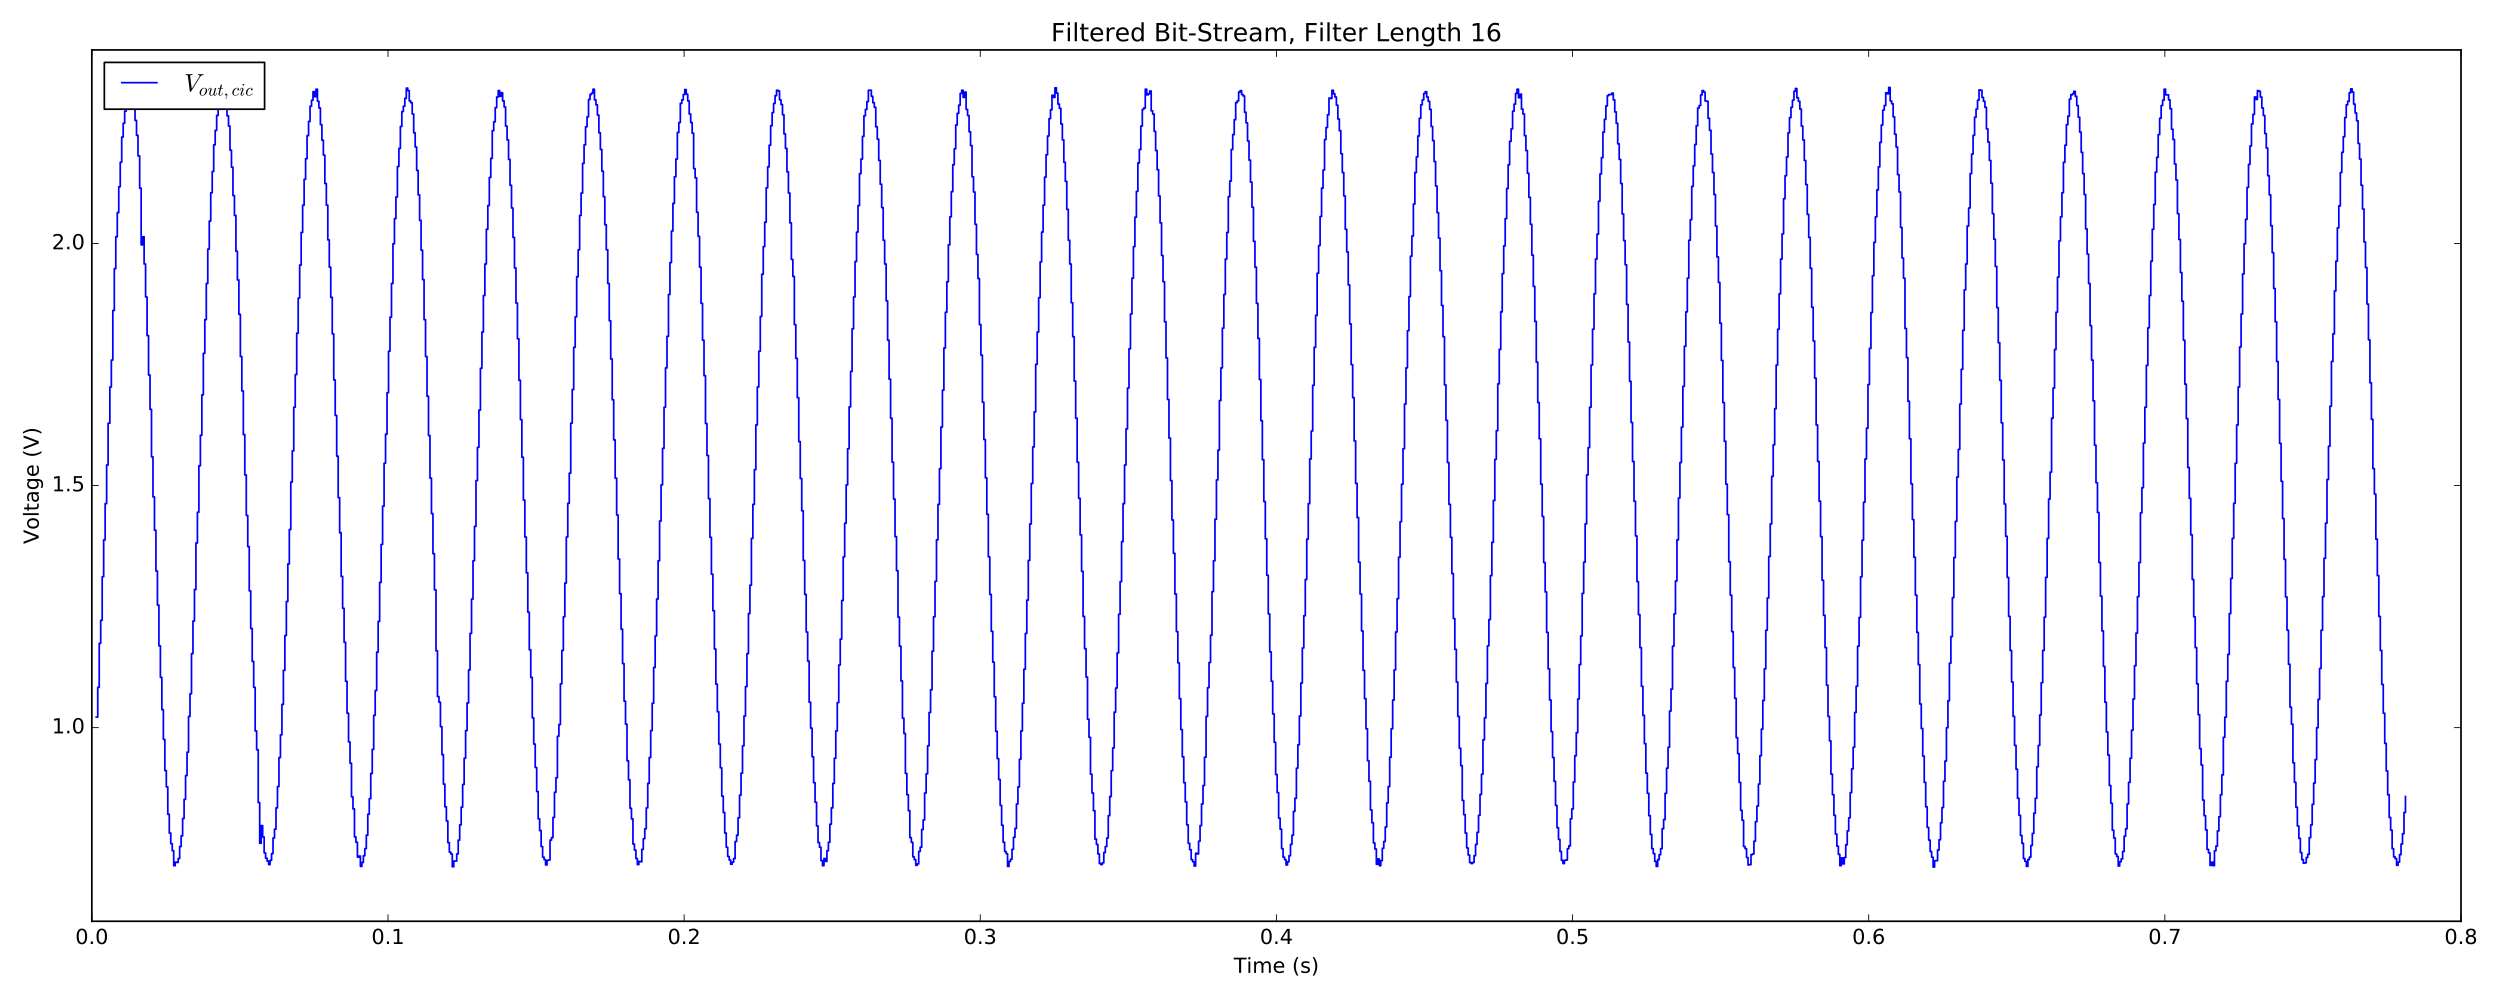 <?xml version="1.0" encoding="utf-8" standalone="no"?>
<!DOCTYPE svg PUBLIC "-//W3C//DTD SVG 1.1//EN"
  "http://www.w3.org/Graphics/SVG/1.1/DTD/svg11.dtd">
<!-- Created with matplotlib (http://matplotlib.org/) -->
<svg height="576pt" version="1.1" viewBox="0 0 1440 576" width="1440pt" xmlns="http://www.w3.org/2000/svg" xmlns:xlink="http://www.w3.org/1999/xlink">
 <defs>
  <style type="text/css">
*{stroke-linecap:butt;stroke-linejoin:round;stroke-miterlimit:100000;}
  </style>
 </defs>
 <g id="figure_1">
  <g id="patch_1">
   <path d="M 0 576 
L 1440 576 
L 1440 0 
L 0 0 
z
" style="fill:#ffffff;"/>
  </g>
  <g id="axes_1">
   <g id="patch_2">
    <path d="M 52.898 530.64 
L 1417.534 530.64 
L 1417.534 28.76 
L 52.898 28.76 
z
" style="fill:#ffffff;"/>
   </g>
   <g id="patch_3">
    <path d="M 52.898 530.64 
L 1417.534 530.64 
" style="fill:none;stroke:#000000;stroke-linecap:square;stroke-linejoin:miter;"/>
   </g>
   <g id="patch_4">
    <path d="M 52.898 28.76 
L 1417.534 28.76 
" style="fill:none;stroke:#000000;stroke-linecap:square;stroke-linejoin:miter;"/>
   </g>
   <g id="patch_5">
    <path d="M 1417.534 530.64 
L 1417.534 28.76 
" style="fill:none;stroke:#000000;stroke-linecap:square;stroke-linejoin:miter;"/>
   </g>
   <g id="patch_6">
    <path d="M 52.898 530.64 
L 52.898 28.76 
" style="fill:none;stroke:#000000;stroke-linecap:square;stroke-linejoin:miter;"/>
   </g>
   <g id="matplotlib.axis_1">
    <g id="xtick_1">
     <g id="line2d_1">
      <defs>
       <path d="M 0 0 
L 0 -4 
" id="m3fc3558317" style="stroke:#000000;stroke-width:0.5;"/>
      </defs>
      <g>
       <use style="stroke:#000000;stroke-width:0.5;" x="52.898" xlink:href="#m3fc3558317" y="530.64"/>
      </g>
     </g>
     <g id="line2d_2">
      <defs>
       <path d="M 0 0 
L 0 4 
" id="m7b0bd08aae" style="stroke:#000000;stroke-width:0.5;"/>
      </defs>
      <g>
       <use style="stroke:#000000;stroke-width:0.5;" x="52.898" xlink:href="#m7b0bd08aae" y="28.76"/>
      </g>
     </g>
     <g id="text_1">
      <!-- 0.0 -->
      <defs>
       <path d="M 10.688 12.406 
L 21 12.406 
L 21 0 
L 10.688 0 
z
" id="BitstreamVeraSans-Roman-2e"/>
       <path d="M 31.781 66.406 
Q 24.172 66.406 20.328 58.906 
Q 16.5 51.422 16.5 36.375 
Q 16.5 21.391 20.328 13.891 
Q 24.172 6.391 31.781 6.391 
Q 39.453 6.391 43.281 13.891 
Q 47.125 21.391 47.125 36.375 
Q 47.125 51.422 43.281 58.906 
Q 39.453 66.406 31.781 66.406 
M 31.781 74.219 
Q 44.047 74.219 50.516 64.516 
Q 56.984 54.828 56.984 36.375 
Q 56.984 17.969 50.516 8.266 
Q 44.047 -1.422 31.781 -1.422 
Q 19.531 -1.422 13.062 8.266 
Q 6.594 17.969 6.594 36.375 
Q 6.594 54.828 13.062 64.516 
Q 19.531 74.219 31.781 74.219 
" id="BitstreamVeraSans-Roman-30"/>
      </defs>
      <g transform="translate(43.356 543.758)scale(0.12 -0.12)">
       <use xlink:href="#BitstreamVeraSans-Roman-30"/>
       <use x="63.623" xlink:href="#BitstreamVeraSans-Roman-2e"/>
       <use x="95.41" xlink:href="#BitstreamVeraSans-Roman-30"/>
      </g>
     </g>
    </g>
    <g id="xtick_2">
     <g id="line2d_3">
      <g>
       <use style="stroke:#000000;stroke-width:0.5;" x="223.477" xlink:href="#m3fc3558317" y="530.64"/>
      </g>
     </g>
     <g id="line2d_4">
      <g>
       <use style="stroke:#000000;stroke-width:0.5;" x="223.477" xlink:href="#m7b0bd08aae" y="28.76"/>
      </g>
     </g>
     <g id="text_2">
      <!-- 0.1 -->
      <defs>
       <path d="M 12.406 8.297 
L 28.516 8.297 
L 28.516 63.922 
L 10.984 60.406 
L 10.984 69.391 
L 28.422 72.906 
L 38.281 72.906 
L 38.281 8.297 
L 54.391 8.297 
L 54.391 0 
L 12.406 0 
z
" id="BitstreamVeraSans-Roman-31"/>
      </defs>
      <g transform="translate(213.935 543.758)scale(0.12 -0.12)">
       <use xlink:href="#BitstreamVeraSans-Roman-30"/>
       <use x="63.623" xlink:href="#BitstreamVeraSans-Roman-2e"/>
       <use x="95.41" xlink:href="#BitstreamVeraSans-Roman-31"/>
      </g>
     </g>
    </g>
    <g id="xtick_3">
     <g id="line2d_5">
      <g>
       <use style="stroke:#000000;stroke-width:0.5;" x="394.057" xlink:href="#m3fc3558317" y="530.64"/>
      </g>
     </g>
     <g id="line2d_6">
      <g>
       <use style="stroke:#000000;stroke-width:0.5;" x="394.057" xlink:href="#m7b0bd08aae" y="28.76"/>
      </g>
     </g>
     <g id="text_3">
      <!-- 0.2 -->
      <defs>
       <path d="M 19.188 8.297 
L 53.609 8.297 
L 53.609 0 
L 7.328 0 
L 7.328 8.297 
Q 12.938 14.109 22.625 23.891 
Q 32.328 33.688 34.812 36.531 
Q 39.547 41.844 41.422 45.531 
Q 43.312 49.219 43.312 52.781 
Q 43.312 58.594 39.234 62.25 
Q 35.156 65.922 28.609 65.922 
Q 23.969 65.922 18.812 64.312 
Q 13.672 62.703 7.812 59.422 
L 7.812 69.391 
Q 13.766 71.781 18.938 73 
Q 24.125 74.219 28.422 74.219 
Q 39.75 74.219 46.484 68.547 
Q 53.219 62.891 53.219 53.422 
Q 53.219 48.922 51.531 44.891 
Q 49.859 40.875 45.406 35.406 
Q 44.188 33.984 37.641 27.219 
Q 31.109 20.453 19.188 8.297 
" id="BitstreamVeraSans-Roman-32"/>
      </defs>
      <g transform="translate(384.515 543.758)scale(0.12 -0.12)">
       <use xlink:href="#BitstreamVeraSans-Roman-30"/>
       <use x="63.623" xlink:href="#BitstreamVeraSans-Roman-2e"/>
       <use x="95.41" xlink:href="#BitstreamVeraSans-Roman-32"/>
      </g>
     </g>
    </g>
    <g id="xtick_4">
     <g id="line2d_7">
      <g>
       <use style="stroke:#000000;stroke-width:0.5;" x="564.636" xlink:href="#m3fc3558317" y="530.64"/>
      </g>
     </g>
     <g id="line2d_8">
      <g>
       <use style="stroke:#000000;stroke-width:0.5;" x="564.636" xlink:href="#m7b0bd08aae" y="28.76"/>
      </g>
     </g>
     <g id="text_4">
      <!-- 0.3 -->
      <defs>
       <path d="M 40.578 39.312 
Q 47.656 37.797 51.625 33 
Q 55.609 28.219 55.609 21.188 
Q 55.609 10.406 48.188 4.484 
Q 40.766 -1.422 27.094 -1.422 
Q 22.516 -1.422 17.656 -0.516 
Q 12.797 0.391 7.625 2.203 
L 7.625 11.719 
Q 11.719 9.328 16.594 8.109 
Q 21.484 6.891 26.812 6.891 
Q 36.078 6.891 40.938 10.547 
Q 45.797 14.203 45.797 21.188 
Q 45.797 27.641 41.281 31.266 
Q 36.766 34.906 28.719 34.906 
L 20.219 34.906 
L 20.219 43.016 
L 29.109 43.016 
Q 36.375 43.016 40.234 45.922 
Q 44.094 48.828 44.094 54.297 
Q 44.094 59.906 40.109 62.906 
Q 36.141 65.922 28.719 65.922 
Q 24.656 65.922 20.016 65.031 
Q 15.375 64.156 9.812 62.312 
L 9.812 71.094 
Q 15.438 72.656 20.344 73.438 
Q 25.25 74.219 29.594 74.219 
Q 40.828 74.219 47.359 69.109 
Q 53.906 64.016 53.906 55.328 
Q 53.906 49.266 50.438 45.094 
Q 46.969 40.922 40.578 39.312 
" id="BitstreamVeraSans-Roman-33"/>
      </defs>
      <g transform="translate(555.094 543.758)scale(0.12 -0.12)">
       <use xlink:href="#BitstreamVeraSans-Roman-30"/>
       <use x="63.623" xlink:href="#BitstreamVeraSans-Roman-2e"/>
       <use x="95.41" xlink:href="#BitstreamVeraSans-Roman-33"/>
      </g>
     </g>
    </g>
    <g id="xtick_5">
     <g id="line2d_9">
      <g>
       <use style="stroke:#000000;stroke-width:0.5;" x="735.216" xlink:href="#m3fc3558317" y="530.64"/>
      </g>
     </g>
     <g id="line2d_10">
      <g>
       <use style="stroke:#000000;stroke-width:0.5;" x="735.216" xlink:href="#m7b0bd08aae" y="28.76"/>
      </g>
     </g>
     <g id="text_5">
      <!-- 0.4 -->
      <defs>
       <path d="M 37.797 64.312 
L 12.891 25.391 
L 37.797 25.391 
z
M 35.203 72.906 
L 47.609 72.906 
L 47.609 25.391 
L 58.016 25.391 
L 58.016 17.188 
L 47.609 17.188 
L 47.609 0 
L 37.797 0 
L 37.797 17.188 
L 4.891 17.188 
L 4.891 26.703 
z
" id="BitstreamVeraSans-Roman-34"/>
      </defs>
      <g transform="translate(725.674 543.758)scale(0.12 -0.12)">
       <use xlink:href="#BitstreamVeraSans-Roman-30"/>
       <use x="63.623" xlink:href="#BitstreamVeraSans-Roman-2e"/>
       <use x="95.41" xlink:href="#BitstreamVeraSans-Roman-34"/>
      </g>
     </g>
    </g>
    <g id="xtick_6">
     <g id="line2d_11">
      <g>
       <use style="stroke:#000000;stroke-width:0.5;" x="905.795" xlink:href="#m3fc3558317" y="530.64"/>
      </g>
     </g>
     <g id="line2d_12">
      <g>
       <use style="stroke:#000000;stroke-width:0.5;" x="905.795" xlink:href="#m7b0bd08aae" y="28.76"/>
      </g>
     </g>
     <g id="text_6">
      <!-- 0.5 -->
      <defs>
       <path d="M 10.797 72.906 
L 49.516 72.906 
L 49.516 64.594 
L 19.828 64.594 
L 19.828 46.734 
Q 21.969 47.469 24.109 47.828 
Q 26.266 48.188 28.422 48.188 
Q 40.625 48.188 47.75 41.5 
Q 54.891 34.812 54.891 23.391 
Q 54.891 11.625 47.562 5.094 
Q 40.234 -1.422 26.906 -1.422 
Q 22.312 -1.422 17.547 -0.641 
Q 12.797 0.141 7.719 1.703 
L 7.719 11.625 
Q 12.109 9.234 16.797 8.062 
Q 21.484 6.891 26.703 6.891 
Q 35.156 6.891 40.078 11.328 
Q 45.016 15.766 45.016 23.391 
Q 45.016 31 40.078 35.438 
Q 35.156 39.891 26.703 39.891 
Q 22.75 39.891 18.812 39.016 
Q 14.891 38.141 10.797 36.281 
z
" id="BitstreamVeraSans-Roman-35"/>
      </defs>
      <g transform="translate(896.253 543.758)scale(0.12 -0.12)">
       <use xlink:href="#BitstreamVeraSans-Roman-30"/>
       <use x="63.623" xlink:href="#BitstreamVeraSans-Roman-2e"/>
       <use x="95.41" xlink:href="#BitstreamVeraSans-Roman-35"/>
      </g>
     </g>
    </g>
    <g id="xtick_7">
     <g id="line2d_13">
      <g>
       <use style="stroke:#000000;stroke-width:0.5;" x="1076.375" xlink:href="#m3fc3558317" y="530.64"/>
      </g>
     </g>
     <g id="line2d_14">
      <g>
       <use style="stroke:#000000;stroke-width:0.5;" x="1076.375" xlink:href="#m7b0bd08aae" y="28.76"/>
      </g>
     </g>
     <g id="text_7">
      <!-- 0.6 -->
      <defs>
       <path d="M 33.016 40.375 
Q 26.375 40.375 22.484 35.828 
Q 18.609 31.297 18.609 23.391 
Q 18.609 15.531 22.484 10.953 
Q 26.375 6.391 33.016 6.391 
Q 39.656 6.391 43.531 10.953 
Q 47.406 15.531 47.406 23.391 
Q 47.406 31.297 43.531 35.828 
Q 39.656 40.375 33.016 40.375 
M 52.594 71.297 
L 52.594 62.312 
Q 48.875 64.062 45.094 64.984 
Q 41.312 65.922 37.594 65.922 
Q 27.828 65.922 22.672 59.328 
Q 17.531 52.734 16.797 39.406 
Q 19.672 43.656 24.016 45.922 
Q 28.375 48.188 33.594 48.188 
Q 44.578 48.188 50.953 41.516 
Q 57.328 34.859 57.328 23.391 
Q 57.328 12.156 50.688 5.359 
Q 44.047 -1.422 33.016 -1.422 
Q 20.359 -1.422 13.672 8.266 
Q 6.984 17.969 6.984 36.375 
Q 6.984 53.656 15.188 63.938 
Q 23.391 74.219 37.203 74.219 
Q 40.922 74.219 44.703 73.484 
Q 48.484 72.75 52.594 71.297 
" id="BitstreamVeraSans-Roman-36"/>
      </defs>
      <g transform="translate(1066.833 543.758)scale(0.12 -0.12)">
       <use xlink:href="#BitstreamVeraSans-Roman-30"/>
       <use x="63.623" xlink:href="#BitstreamVeraSans-Roman-2e"/>
       <use x="95.41" xlink:href="#BitstreamVeraSans-Roman-36"/>
      </g>
     </g>
    </g>
    <g id="xtick_8">
     <g id="line2d_15">
      <g>
       <use style="stroke:#000000;stroke-width:0.5;" x="1246.954" xlink:href="#m3fc3558317" y="530.64"/>
      </g>
     </g>
     <g id="line2d_16">
      <g>
       <use style="stroke:#000000;stroke-width:0.5;" x="1246.954" xlink:href="#m7b0bd08aae" y="28.76"/>
      </g>
     </g>
     <g id="text_8">
      <!-- 0.7 -->
      <defs>
       <path d="M 8.203 72.906 
L 55.078 72.906 
L 55.078 68.703 
L 28.609 0 
L 18.312 0 
L 43.219 64.594 
L 8.203 64.594 
z
" id="BitstreamVeraSans-Roman-37"/>
      </defs>
      <g transform="translate(1237.412 543.758)scale(0.12 -0.12)">
       <use xlink:href="#BitstreamVeraSans-Roman-30"/>
       <use x="63.623" xlink:href="#BitstreamVeraSans-Roman-2e"/>
       <use x="95.41" xlink:href="#BitstreamVeraSans-Roman-37"/>
      </g>
     </g>
    </g>
    <g id="xtick_9">
     <g id="line2d_17">
      <g>
       <use style="stroke:#000000;stroke-width:0.5;" x="1417.534" xlink:href="#m3fc3558317" y="530.64"/>
      </g>
     </g>
     <g id="line2d_18">
      <g>
       <use style="stroke:#000000;stroke-width:0.5;" x="1417.534" xlink:href="#m7b0bd08aae" y="28.76"/>
      </g>
     </g>
     <g id="text_9">
      <!-- 0.8 -->
      <defs>
       <path d="M 31.781 34.625 
Q 24.75 34.625 20.719 30.859 
Q 16.703 27.094 16.703 20.516 
Q 16.703 13.922 20.719 10.156 
Q 24.75 6.391 31.781 6.391 
Q 38.812 6.391 42.859 10.172 
Q 46.922 13.969 46.922 20.516 
Q 46.922 27.094 42.891 30.859 
Q 38.875 34.625 31.781 34.625 
M 21.922 38.812 
Q 15.578 40.375 12.031 44.719 
Q 8.5 49.078 8.5 55.328 
Q 8.5 64.062 14.719 69.141 
Q 20.953 74.219 31.781 74.219 
Q 42.672 74.219 48.875 69.141 
Q 55.078 64.062 55.078 55.328 
Q 55.078 49.078 51.531 44.719 
Q 48 40.375 41.703 38.812 
Q 48.828 37.156 52.797 32.312 
Q 56.781 27.484 56.781 20.516 
Q 56.781 9.906 50.312 4.234 
Q 43.844 -1.422 31.781 -1.422 
Q 19.734 -1.422 13.25 4.234 
Q 6.781 9.906 6.781 20.516 
Q 6.781 27.484 10.781 32.312 
Q 14.797 37.156 21.922 38.812 
M 18.312 54.391 
Q 18.312 48.734 21.844 45.562 
Q 25.391 42.391 31.781 42.391 
Q 38.141 42.391 41.719 45.562 
Q 45.312 48.734 45.312 54.391 
Q 45.312 60.062 41.719 63.234 
Q 38.141 66.406 31.781 66.406 
Q 25.391 66.406 21.844 63.234 
Q 18.312 60.062 18.312 54.391 
" id="BitstreamVeraSans-Roman-38"/>
      </defs>
      <g transform="translate(1407.992 543.758)scale(0.12 -0.12)">
       <use xlink:href="#BitstreamVeraSans-Roman-30"/>
       <use x="63.623" xlink:href="#BitstreamVeraSans-Roman-2e"/>
       <use x="95.41" xlink:href="#BitstreamVeraSans-Roman-38"/>
      </g>
     </g>
    </g>
    <g id="text_10">
     <!-- Time (s) -->
     <defs>
      <path d="M 56.203 29.594 
L 56.203 25.203 
L 14.891 25.203 
Q 15.484 15.922 20.484 11.062 
Q 25.484 6.203 34.422 6.203 
Q 39.594 6.203 44.453 7.469 
Q 49.312 8.734 54.109 11.281 
L 54.109 2.781 
Q 49.266 0.734 44.188 -0.344 
Q 39.109 -1.422 33.891 -1.422 
Q 20.797 -1.422 13.156 6.188 
Q 5.516 13.812 5.516 26.812 
Q 5.516 40.234 12.766 48.109 
Q 20.016 56 32.328 56 
Q 43.359 56 49.781 48.891 
Q 56.203 41.797 56.203 29.594 
M 47.219 32.234 
Q 47.125 39.594 43.094 43.984 
Q 39.062 48.391 32.422 48.391 
Q 24.906 48.391 20.391 44.141 
Q 15.875 39.891 15.188 32.172 
z
" id="BitstreamVeraSans-Roman-65"/>
      <path d="M -0.297 72.906 
L 61.375 72.906 
L 61.375 64.594 
L 35.5 64.594 
L 35.5 0 
L 25.594 0 
L 25.594 64.594 
L -0.297 64.594 
z
" id="BitstreamVeraSans-Roman-54"/>
      <path d="M 44.281 53.078 
L 44.281 44.578 
Q 40.484 46.531 36.375 47.5 
Q 32.281 48.484 27.875 48.484 
Q 21.188 48.484 17.844 46.438 
Q 14.5 44.391 14.5 40.281 
Q 14.5 37.156 16.891 35.375 
Q 19.281 33.594 26.516 31.984 
L 29.594 31.297 
Q 39.156 29.25 43.188 25.516 
Q 47.219 21.781 47.219 15.094 
Q 47.219 7.469 41.188 3.016 
Q 35.156 -1.422 24.609 -1.422 
Q 20.219 -1.422 15.453 -0.562 
Q 10.688 0.297 5.422 2 
L 5.422 11.281 
Q 10.406 8.688 15.234 7.391 
Q 20.062 6.109 24.812 6.109 
Q 31.156 6.109 34.562 8.281 
Q 37.984 10.453 37.984 14.406 
Q 37.984 18.062 35.516 20.016 
Q 33.062 21.969 24.703 23.781 
L 21.578 24.516 
Q 13.234 26.266 9.516 29.906 
Q 5.812 33.547 5.812 39.891 
Q 5.812 47.609 11.281 51.797 
Q 16.75 56 26.812 56 
Q 31.781 56 36.172 55.266 
Q 40.578 54.547 44.281 53.078 
" id="BitstreamVeraSans-Roman-73"/>
      <path d="M 9.422 54.688 
L 18.406 54.688 
L 18.406 0 
L 9.422 0 
z
M 9.422 75.984 
L 18.406 75.984 
L 18.406 64.594 
L 9.422 64.594 
z
" id="BitstreamVeraSans-Roman-69"/>
      <path d="M 31 75.875 
Q 24.469 64.656 21.281 53.656 
Q 18.109 42.672 18.109 31.391 
Q 18.109 20.125 21.312 9.062 
Q 24.516 -2 31 -13.188 
L 23.188 -13.188 
Q 15.875 -1.703 12.234 9.375 
Q 8.594 20.453 8.594 31.391 
Q 8.594 42.281 12.203 53.312 
Q 15.828 64.359 23.188 75.875 
z
" id="BitstreamVeraSans-Roman-28"/>
      <path d="M 8.016 75.875 
L 15.828 75.875 
Q 23.141 64.359 26.781 53.312 
Q 30.422 42.281 30.422 31.391 
Q 30.422 20.453 26.781 9.375 
Q 23.141 -1.703 15.828 -13.188 
L 8.016 -13.188 
Q 14.5 -2 17.703 9.062 
Q 20.906 20.125 20.906 31.391 
Q 20.906 42.672 17.703 53.656 
Q 14.5 64.656 8.016 75.875 
" id="BitstreamVeraSans-Roman-29"/>
      <path d="M 52 44.188 
Q 55.375 50.25 60.062 53.125 
Q 64.75 56 71.094 56 
Q 79.641 56 84.281 50.016 
Q 88.922 44.047 88.922 33.016 
L 88.922 0 
L 79.891 0 
L 79.891 32.719 
Q 79.891 40.578 77.094 44.375 
Q 74.312 48.188 68.609 48.188 
Q 61.625 48.188 57.562 43.547 
Q 53.516 38.922 53.516 30.906 
L 53.516 0 
L 44.484 0 
L 44.484 32.719 
Q 44.484 40.625 41.703 44.406 
Q 38.922 48.188 33.109 48.188 
Q 26.219 48.188 22.156 43.531 
Q 18.109 38.875 18.109 30.906 
L 18.109 0 
L 9.078 0 
L 9.078 54.688 
L 18.109 54.688 
L 18.109 46.188 
Q 21.188 51.219 25.484 53.609 
Q 29.781 56 35.688 56 
Q 41.656 56 45.828 52.969 
Q 50 49.953 52 44.188 
" id="BitstreamVeraSans-Roman-6d"/>
      <path id="BitstreamVeraSans-Roman-20"/>
     </defs>
     <g transform="translate(710.636 560.372)scale(0.12 -0.12)">
      <use xlink:href="#BitstreamVeraSans-Roman-54"/>
      <use x="61.037" xlink:href="#BitstreamVeraSans-Roman-69"/>
      <use x="88.82" xlink:href="#BitstreamVeraSans-Roman-6d"/>
      <use x="186.232" xlink:href="#BitstreamVeraSans-Roman-65"/>
      <use x="247.756" xlink:href="#BitstreamVeraSans-Roman-20"/>
      <use x="279.543" xlink:href="#BitstreamVeraSans-Roman-28"/>
      <use x="318.557" xlink:href="#BitstreamVeraSans-Roman-73"/>
      <use x="370.656" xlink:href="#BitstreamVeraSans-Roman-29"/>
     </g>
    </g>
   </g>
   <g id="matplotlib.axis_2">
    <g id="ytick_1">
     <g id="line2d_19">
      <defs>
       <path d="M 0 0 
L 4 0 
" id="m699d91660c" style="stroke:#000000;stroke-width:0.5;"/>
      </defs>
      <g>
       <use style="stroke:#000000;stroke-width:0.5;" x="52.898" xlink:href="#m699d91660c" y="419.111"/>
      </g>
     </g>
     <g id="line2d_20">
      <defs>
       <path d="M 0 0 
L -4 0 
" id="m203cb74d43" style="stroke:#000000;stroke-width:0.5;"/>
      </defs>
      <g>
       <use style="stroke:#000000;stroke-width:0.5;" x="1417.534" xlink:href="#m203cb74d43" y="419.111"/>
      </g>
     </g>
     <g id="text_11">
      <!-- 1.0 -->
      <g transform="translate(29.814 422.422)scale(0.12 -0.12)">
       <use xlink:href="#BitstreamVeraSans-Roman-31"/>
       <use x="63.623" xlink:href="#BitstreamVeraSans-Roman-2e"/>
       <use x="95.41" xlink:href="#BitstreamVeraSans-Roman-30"/>
      </g>
     </g>
    </g>
    <g id="ytick_2">
     <g id="line2d_21">
      <g>
       <use style="stroke:#000000;stroke-width:0.5;" x="52.898" xlink:href="#m699d91660c" y="279.7"/>
      </g>
     </g>
     <g id="line2d_22">
      <g>
       <use style="stroke:#000000;stroke-width:0.5;" x="1417.534" xlink:href="#m203cb74d43" y="279.7"/>
      </g>
     </g>
     <g id="text_12">
      <!-- 1.5 -->
      <g transform="translate(29.814 283.011)scale(0.12 -0.12)">
       <use xlink:href="#BitstreamVeraSans-Roman-31"/>
       <use x="63.623" xlink:href="#BitstreamVeraSans-Roman-2e"/>
       <use x="95.41" xlink:href="#BitstreamVeraSans-Roman-35"/>
      </g>
     </g>
    </g>
    <g id="ytick_3">
     <g id="line2d_23">
      <g>
       <use style="stroke:#000000;stroke-width:0.5;" x="52.898" xlink:href="#m699d91660c" y="140.289"/>
      </g>
     </g>
     <g id="line2d_24">
      <g>
       <use style="stroke:#000000;stroke-width:0.5;" x="1417.534" xlink:href="#m203cb74d43" y="140.289"/>
      </g>
     </g>
     <g id="text_13">
      <!-- 2.0 -->
      <g transform="translate(29.814 143.6)scale(0.12 -0.12)">
       <use xlink:href="#BitstreamVeraSans-Roman-32"/>
       <use x="63.623" xlink:href="#BitstreamVeraSans-Roman-2e"/>
       <use x="95.41" xlink:href="#BitstreamVeraSans-Roman-30"/>
      </g>
     </g>
    </g>
    <g id="text_14">
     <!-- Voltage (V) -->
     <defs>
      <path d="M 30.609 48.391 
Q 23.391 48.391 19.188 42.75 
Q 14.984 37.109 14.984 27.297 
Q 14.984 17.484 19.156 11.844 
Q 23.344 6.203 30.609 6.203 
Q 37.797 6.203 41.984 11.859 
Q 46.188 17.531 46.188 27.297 
Q 46.188 37.016 41.984 42.703 
Q 37.797 48.391 30.609 48.391 
M 30.609 56 
Q 42.328 56 49.016 48.375 
Q 55.719 40.766 55.719 27.297 
Q 55.719 13.875 49.016 6.219 
Q 42.328 -1.422 30.609 -1.422 
Q 18.844 -1.422 12.172 6.219 
Q 5.516 13.875 5.516 27.297 
Q 5.516 40.766 12.172 48.375 
Q 18.844 56 30.609 56 
" id="BitstreamVeraSans-Roman-6f"/>
      <path d="M 9.422 75.984 
L 18.406 75.984 
L 18.406 0 
L 9.422 0 
z
" id="BitstreamVeraSans-Roman-6c"/>
      <path d="M 45.406 27.984 
Q 45.406 37.75 41.375 43.109 
Q 37.359 48.484 30.078 48.484 
Q 22.859 48.484 18.828 43.109 
Q 14.797 37.75 14.797 27.984 
Q 14.797 18.266 18.828 12.891 
Q 22.859 7.516 30.078 7.516 
Q 37.359 7.516 41.375 12.891 
Q 45.406 18.266 45.406 27.984 
M 54.391 6.781 
Q 54.391 -7.172 48.188 -13.984 
Q 42 -20.797 29.203 -20.797 
Q 24.469 -20.797 20.266 -20.094 
Q 16.062 -19.391 12.109 -17.922 
L 12.109 -9.188 
Q 16.062 -11.328 19.922 -12.344 
Q 23.781 -13.375 27.781 -13.375 
Q 36.625 -13.375 41.016 -8.766 
Q 45.406 -4.156 45.406 5.172 
L 45.406 9.625 
Q 42.625 4.781 38.281 2.391 
Q 33.938 0 27.875 0 
Q 17.828 0 11.672 7.656 
Q 5.516 15.328 5.516 27.984 
Q 5.516 40.672 11.672 48.328 
Q 17.828 56 27.875 56 
Q 33.938 56 38.281 53.609 
Q 42.625 51.219 45.406 46.391 
L 45.406 54.688 
L 54.391 54.688 
z
" id="BitstreamVeraSans-Roman-67"/>
      <path d="M 34.281 27.484 
Q 23.391 27.484 19.188 25 
Q 14.984 22.516 14.984 16.5 
Q 14.984 11.719 18.141 8.906 
Q 21.297 6.109 26.703 6.109 
Q 34.188 6.109 38.703 11.406 
Q 43.219 16.703 43.219 25.484 
L 43.219 27.484 
z
M 52.203 31.203 
L 52.203 0 
L 43.219 0 
L 43.219 8.297 
Q 40.141 3.328 35.547 0.953 
Q 30.953 -1.422 24.312 -1.422 
Q 15.922 -1.422 10.953 3.297 
Q 6 8.016 6 15.922 
Q 6 25.141 12.172 29.828 
Q 18.359 34.516 30.609 34.516 
L 43.219 34.516 
L 43.219 35.406 
Q 43.219 41.609 39.141 45 
Q 35.062 48.391 27.688 48.391 
Q 23 48.391 18.547 47.266 
Q 14.109 46.141 10.016 43.891 
L 10.016 52.203 
Q 14.938 54.109 19.578 55.047 
Q 24.219 56 28.609 56 
Q 40.484 56 46.344 49.844 
Q 52.203 43.703 52.203 31.203 
" id="BitstreamVeraSans-Roman-61"/>
      <path d="M 18.312 70.219 
L 18.312 54.688 
L 36.812 54.688 
L 36.812 47.703 
L 18.312 47.703 
L 18.312 18.016 
Q 18.312 11.328 20.141 9.422 
Q 21.969 7.516 27.594 7.516 
L 36.812 7.516 
L 36.812 0 
L 27.594 0 
Q 17.188 0 13.234 3.875 
Q 9.281 7.766 9.281 18.016 
L 9.281 47.703 
L 2.688 47.703 
L 2.688 54.688 
L 9.281 54.688 
L 9.281 70.219 
z
" id="BitstreamVeraSans-Roman-74"/>
      <path d="M 28.609 0 
L 0.781 72.906 
L 11.078 72.906 
L 34.188 11.531 
L 57.328 72.906 
L 67.578 72.906 
L 39.797 0 
z
" id="BitstreamVeraSans-Roman-56"/>
     </defs>
     <g transform="translate(22.318 313.359)rotate(-90.0)scale(0.12 -0.12)">
      <use xlink:href="#BitstreamVeraSans-Roman-56"/>
      <use x="68.299" xlink:href="#BitstreamVeraSans-Roman-6f"/>
      <use x="129.48" xlink:href="#BitstreamVeraSans-Roman-6c"/>
      <use x="157.264" xlink:href="#BitstreamVeraSans-Roman-74"/>
      <use x="196.473" xlink:href="#BitstreamVeraSans-Roman-61"/>
      <use x="257.752" xlink:href="#BitstreamVeraSans-Roman-67"/>
      <use x="321.229" xlink:href="#BitstreamVeraSans-Roman-65"/>
      <use x="382.752" xlink:href="#BitstreamVeraSans-Roman-20"/>
      <use x="414.539" xlink:href="#BitstreamVeraSans-Roman-28"/>
      <use x="453.553" xlink:href="#BitstreamVeraSans-Roman-56"/>
      <use x="521.961" xlink:href="#BitstreamVeraSans-Roman-29"/>
     </g>
    </g>
   </g>
   <g id="text_15">
    <!-- Filtered Bit-Stream, Filter Length 16 -->
    <defs>
     <path d="M 53.516 70.516 
L 53.516 60.891 
Q 47.906 63.578 42.922 64.891 
Q 37.938 66.219 33.297 66.219 
Q 25.25 66.219 20.875 63.094 
Q 16.5 59.969 16.5 54.203 
Q 16.5 49.359 19.406 46.891 
Q 22.312 44.438 30.422 42.922 
L 36.375 41.703 
Q 47.406 39.594 52.656 34.297 
Q 57.906 29 57.906 20.125 
Q 57.906 9.516 50.797 4.047 
Q 43.703 -1.422 29.984 -1.422 
Q 24.812 -1.422 18.969 -0.25 
Q 13.141 0.922 6.891 3.219 
L 6.891 13.375 
Q 12.891 10.016 18.656 8.297 
Q 24.422 6.594 29.984 6.594 
Q 38.422 6.594 43.016 9.906 
Q 47.609 13.234 47.609 19.391 
Q 47.609 24.75 44.312 27.781 
Q 41.016 30.812 33.5 32.328 
L 27.484 33.5 
Q 16.453 35.688 11.516 40.375 
Q 6.594 45.062 6.594 53.422 
Q 6.594 63.094 13.406 68.656 
Q 20.219 74.219 32.172 74.219 
Q 37.312 74.219 42.625 73.281 
Q 47.953 72.359 53.516 70.516 
" id="BitstreamVeraSans-Roman-53"/>
     <path d="M 54.891 33.016 
L 54.891 0 
L 45.906 0 
L 45.906 32.719 
Q 45.906 40.484 42.875 44.328 
Q 39.844 48.188 33.797 48.188 
Q 26.516 48.188 22.312 43.547 
Q 18.109 38.922 18.109 30.906 
L 18.109 0 
L 9.078 0 
L 9.078 54.688 
L 18.109 54.688 
L 18.109 46.188 
Q 21.344 51.125 25.703 53.562 
Q 30.078 56 35.797 56 
Q 45.219 56 50.047 50.172 
Q 54.891 44.344 54.891 33.016 
" id="BitstreamVeraSans-Roman-6e"/>
     <path d="M 54.891 33.016 
L 54.891 0 
L 45.906 0 
L 45.906 32.719 
Q 45.906 40.484 42.875 44.328 
Q 39.844 48.188 33.797 48.188 
Q 26.516 48.188 22.312 43.547 
Q 18.109 38.922 18.109 30.906 
L 18.109 0 
L 9.078 0 
L 9.078 75.984 
L 18.109 75.984 
L 18.109 46.188 
Q 21.344 51.125 25.703 53.562 
Q 30.078 56 35.797 56 
Q 45.219 56 50.047 50.172 
Q 54.891 44.344 54.891 33.016 
" id="BitstreamVeraSans-Roman-68"/>
     <path d="M 19.672 34.812 
L 19.672 8.109 
L 35.5 8.109 
Q 43.453 8.109 47.281 11.406 
Q 51.125 14.703 51.125 21.484 
Q 51.125 28.328 47.281 31.562 
Q 43.453 34.812 35.5 34.812 
z
M 19.672 64.797 
L 19.672 42.828 
L 34.281 42.828 
Q 41.5 42.828 45.031 45.531 
Q 48.578 48.25 48.578 53.812 
Q 48.578 59.328 45.031 62.062 
Q 41.5 64.797 34.281 64.797 
z
M 9.812 72.906 
L 35.016 72.906 
Q 46.297 72.906 52.391 68.219 
Q 58.5 63.531 58.5 54.891 
Q 58.5 48.188 55.375 44.234 
Q 52.25 40.281 46.188 39.312 
Q 53.469 37.75 57.5 32.781 
Q 61.531 27.828 61.531 20.406 
Q 61.531 10.641 54.891 5.312 
Q 48.25 0 35.984 0 
L 9.812 0 
z
" id="BitstreamVeraSans-Roman-42"/>
     <path d="M 9.812 72.906 
L 51.703 72.906 
L 51.703 64.594 
L 19.672 64.594 
L 19.672 43.109 
L 48.578 43.109 
L 48.578 34.812 
L 19.672 34.812 
L 19.672 0 
L 9.812 0 
z
" id="BitstreamVeraSans-Roman-46"/>
     <path d="M 4.891 31.391 
L 31.203 31.391 
L 31.203 23.391 
L 4.891 23.391 
z
" id="BitstreamVeraSans-Roman-2d"/>
     <path d="M 9.812 72.906 
L 19.672 72.906 
L 19.672 8.297 
L 55.172 8.297 
L 55.172 0 
L 9.812 0 
z
" id="BitstreamVeraSans-Roman-4c"/>
     <path d="M 45.406 46.391 
L 45.406 75.984 
L 54.391 75.984 
L 54.391 0 
L 45.406 0 
L 45.406 8.203 
Q 42.578 3.328 38.25 0.953 
Q 33.938 -1.422 27.875 -1.422 
Q 17.969 -1.422 11.734 6.484 
Q 5.516 14.406 5.516 27.297 
Q 5.516 40.188 11.734 48.094 
Q 17.969 56 27.875 56 
Q 33.938 56 38.25 53.625 
Q 42.578 51.266 45.406 46.391 
M 14.797 27.297 
Q 14.797 17.391 18.875 11.75 
Q 22.953 6.109 30.078 6.109 
Q 37.203 6.109 41.297 11.75 
Q 45.406 17.391 45.406 27.297 
Q 45.406 37.203 41.297 42.844 
Q 37.203 48.484 30.078 48.484 
Q 22.953 48.484 18.875 42.844 
Q 14.797 37.203 14.797 27.297 
" id="BitstreamVeraSans-Roman-64"/>
     <path d="M 11.719 12.406 
L 22.016 12.406 
L 22.016 4 
L 14.016 -11.625 
L 7.719 -11.625 
L 11.719 4 
z
" id="BitstreamVeraSans-Roman-2c"/>
     <path d="M 41.109 46.297 
Q 39.594 47.172 37.812 47.578 
Q 36.031 48 33.891 48 
Q 26.266 48 22.188 43.047 
Q 18.109 38.094 18.109 28.812 
L 18.109 0 
L 9.078 0 
L 9.078 54.688 
L 18.109 54.688 
L 18.109 46.188 
Q 20.953 51.172 25.484 53.578 
Q 30.031 56 36.531 56 
Q 37.453 56 38.578 55.875 
Q 39.703 55.766 41.062 55.516 
z
" id="BitstreamVeraSans-Roman-72"/>
    </defs>
    <g transform="translate(605.393 23.76)scale(0.144 -0.144)">
     <use xlink:href="#BitstreamVeraSans-Roman-46"/>
     <use x="57.41" xlink:href="#BitstreamVeraSans-Roman-69"/>
     <use x="85.193" xlink:href="#BitstreamVeraSans-Roman-6c"/>
     <use x="112.977" xlink:href="#BitstreamVeraSans-Roman-74"/>
     <use x="152.186" xlink:href="#BitstreamVeraSans-Roman-65"/>
     <use x="213.709" xlink:href="#BitstreamVeraSans-Roman-72"/>
     <use x="254.791" xlink:href="#BitstreamVeraSans-Roman-65"/>
     <use x="316.314" xlink:href="#BitstreamVeraSans-Roman-64"/>
     <use x="379.791" xlink:href="#BitstreamVeraSans-Roman-20"/>
     <use x="411.578" xlink:href="#BitstreamVeraSans-Roman-42"/>
     <use x="480.182" xlink:href="#BitstreamVeraSans-Roman-69"/>
     <use x="507.965" xlink:href="#BitstreamVeraSans-Roman-74"/>
     <use x="547.174" xlink:href="#BitstreamVeraSans-Roman-2d"/>
     <use x="583.258" xlink:href="#BitstreamVeraSans-Roman-53"/>
     <use x="646.734" xlink:href="#BitstreamVeraSans-Roman-74"/>
     <use x="685.943" xlink:href="#BitstreamVeraSans-Roman-72"/>
     <use x="727.025" xlink:href="#BitstreamVeraSans-Roman-65"/>
     <use x="788.549" xlink:href="#BitstreamVeraSans-Roman-61"/>
     <use x="849.828" xlink:href="#BitstreamVeraSans-Roman-6d"/>
     <use x="947.24" xlink:href="#BitstreamVeraSans-Roman-2c"/>
     <use x="979.027" xlink:href="#BitstreamVeraSans-Roman-20"/>
     <use x="1010.814" xlink:href="#BitstreamVeraSans-Roman-46"/>
     <use x="1068.225" xlink:href="#BitstreamVeraSans-Roman-69"/>
     <use x="1096.008" xlink:href="#BitstreamVeraSans-Roman-6c"/>
     <use x="1123.791" xlink:href="#BitstreamVeraSans-Roman-74"/>
     <use x="1163.0" xlink:href="#BitstreamVeraSans-Roman-65"/>
     <use x="1224.523" xlink:href="#BitstreamVeraSans-Roman-72"/>
     <use x="1265.637" xlink:href="#BitstreamVeraSans-Roman-20"/>
     <use x="1297.424" xlink:href="#BitstreamVeraSans-Roman-4c"/>
     <use x="1353.121" xlink:href="#BitstreamVeraSans-Roman-65"/>
     <use x="1414.645" xlink:href="#BitstreamVeraSans-Roman-6e"/>
     <use x="1478.023" xlink:href="#BitstreamVeraSans-Roman-67"/>
     <use x="1541.5" xlink:href="#BitstreamVeraSans-Roman-74"/>
     <use x="1580.709" xlink:href="#BitstreamVeraSans-Roman-68"/>
     <use x="1644.088" xlink:href="#BitstreamVeraSans-Roman-20"/>
     <use x="1675.875" xlink:href="#BitstreamVeraSans-Roman-31"/>
     <use x="1739.498" xlink:href="#BitstreamVeraSans-Roman-36"/>
    </g>
   </g>
   <g id="line2d_25">
    <path clip-path="url(#p376b042ba7)" d="M 55.448 413.053 
L 56.301 413.053 
L 56.301 395.899 
L 57.153 395.899 
L 57.153 370.576 
L 58.006 370.576 
L 58.006 357.302 
L 58.859 357.302 
L 58.859 332.183 
L 59.712 332.183 
L 59.712 310.945 
L 60.565 310.945 
L 60.565 290.115 
L 61.418 290.115 
L 61.418 267.856 
L 62.271 267.856 
L 62.271 243.758 
L 63.284 243.758 
L 63.284 222.928 
L 64.137 222.928 
L 64.137 207.408 
L 64.99 207.408 
L 64.99 178.818 
L 65.843 178.818 
L 65.843 154.72 
L 66.696 154.72 
L 66.696 136.341 
L 67.549 136.341 
L 67.549 122.454 
L 68.401 122.454 
L 68.401 107.546 
L 69.254 107.546 
L 69.254 93.455 
L 70.107 93.455 
L 70.107 78.956 
L 70.96 78.956 
L 70.96 70.992 
L 71.813 70.992 
L 71.813 64.048 
L 72.666 64.048 
L 72.666 58.126 
L 73.519 58.126 
L 73.519 54.45 
L 74.372 54.45 
L 74.372 51.796 
L 75.225 51.796 
L 75.225 55.676 
L 76.078 55.676 
L 76.078 55.471 
L 76.93 55.471 
L 76.93 62.415 
L 77.783 62.415 
L 77.783 69.358 
L 78.636 69.358 
L 78.636 77.935 
L 79.489 77.935 
L 79.489 89.78 
L 80.448 89.78 
L 80.448 108.363 
L 81.301 108.363 
L 81.301 141.038 
L 82.154 141.038 
L 82.154 136.341 
L 83.006 136.341 
L 83.006 152.065 
L 83.859 152.065 
L 83.859 171.057 
L 84.712 171.057 
L 84.712 193.317 
L 85.565 193.317 
L 85.565 215.985 
L 86.418 215.985 
L 86.418 235.794 
L 87.271 235.794 
L 87.271 263.159 
L 88.124 263.159 
L 88.124 286.235 
L 88.977 286.235 
L 88.977 305.431 
L 89.83 305.431 
L 89.83 328.916 
L 90.683 328.916 
L 90.683 348.521 
L 91.535 348.521 
L 91.535 372.005 
L 92.388 372.005 
L 92.388 390.181 
L 93.241 390.181 
L 93.241 408.764 
L 94.094 408.764 
L 94.094 425.918 
L 94.947 425.918 
L 94.947 443.889 
L 95.8 443.889 
L 95.8 453.283 
L 96.653 453.283 
L 96.653 469.008 
L 97.506 469.008 
L 97.506 479.831 
L 98.359 479.831 
L 98.359 485.958 
L 99.212 485.958 
L 99.212 490.042 
L 100.064 490.042 
L 100.064 498.619 
L 100.917 498.619 
L 100.917 496.577 
L 101.77 496.577 
L 101.77 496.781 
L 102.623 496.781 
L 102.623 494.535 
L 103.476 494.535 
L 103.476 487.591 
L 104.329 487.591 
L 104.329 481.465 
L 105.182 481.465 
L 105.182 471.458 
L 106.035 471.458 
L 106.035 460.431 
L 106.888 460.431 
L 106.888 446.748 
L 107.741 446.748 
L 107.741 433.27 
L 108.593 433.27 
L 108.593 412.644 
L 109.446 412.644 
L 109.446 399.574 
L 110.299 399.574 
L 110.299 376.498 
L 111.152 376.498 
L 111.152 357.71 
L 112.005 357.71 
L 112.005 339.535 
L 112.86 339.535 
L 112.86 312.783 
L 113.711 312.783 
L 113.711 295.016 
L 114.564 295.016 
L 114.564 268.264 
L 115.417 268.264 
L 115.417 250.701 
L 116.27 250.701 
L 116.27 227.421 
L 117.122 227.421 
L 117.122 203.528 
L 117.975 203.528 
L 117.975 184.127 
L 118.83 184.127 
L 118.83 163.297 
L 119.683 163.297 
L 119.683 143.488 
L 120.534 143.488 
L 120.534 127.355 
L 121.389 127.355 
L 121.389 111.018 
L 122.241 111.018 
L 122.241 98.765 
L 123.094 98.765 
L 123.094 83.449 
L 123.947 83.449 
L 123.947 75.076 
L 124.8 75.076 
L 124.8 66.499 
L 125.653 66.499 
L 125.653 59.964 
L 126.504 59.964 
L 126.504 56.697 
L 127.359 56.697 
L 127.359 51.591 
L 128.212 51.591 
L 128.212 53.429 
L 129.063 53.429 
L 129.063 55.063 
L 129.918 55.063 
L 129.918 60.373 
L 130.769 60.373 
L 130.769 66.703 
L 131.622 66.703 
L 131.622 72.625 
L 132.476 72.625 
L 132.476 86.512 
L 133.329 86.512 
L 133.329 96.314 
L 134.182 96.314 
L 134.182 112.652 
L 135.035 112.652 
L 135.035 124.088 
L 135.888 124.088 
L 135.888 144.714 
L 136.741 144.714 
L 136.741 161.255 
L 137.594 161.255 
L 137.594 181.064 
L 138.447 181.064 
L 138.447 205.366 
L 139.299 205.366 
L 139.299 225.174 
L 140.152 225.174 
L 140.152 250.293 
L 141.005 250.293 
L 141.005 273.574 
L 141.858 273.574 
L 141.858 296.854 
L 142.711 296.854 
L 142.711 314.825 
L 143.564 314.825 
L 143.564 340.352 
L 144.417 340.352 
L 144.417 361.999 
L 145.27 361.999 
L 145.27 380.991 
L 146.123 380.991 
L 146.123 395.899 
L 146.976 395.899 
L 146.976 421.017 
L 147.828 421.017 
L 147.828 431.841 
L 148.734 431.841 
L 148.734 462.269 
L 149.587 462.269 
L 149.587 485.753 
L 150.44 485.753 
L 150.44 475.543 
L 151.293 475.543 
L 151.293 482.078 
L 152.146 482.078 
L 152.146 491.267 
L 152.999 491.267 
L 152.999 494.33 
L 153.852 494.33 
L 153.852 495.964 
L 154.704 495.964 
L 154.704 498.006 
L 155.557 498.006 
L 155.557 495.556 
L 156.41 495.556 
L 156.41 491.676 
L 157.263 491.676 
L 157.263 482.69 
L 158.116 482.69 
L 158.116 477.585 
L 158.969 477.585 
L 158.969 465.332 
L 159.822 465.332 
L 159.822 453.079 
L 160.675 453.079 
L 160.675 436.333 
L 161.528 436.333 
L 161.528 423.263 
L 162.381 423.263 
L 162.381 405.701 
L 163.233 405.701 
L 163.233 386.096 
L 164.086 386.096 
L 164.086 366.083 
L 164.939 366.083 
L 164.939 346.478 
L 165.792 346.478 
L 165.792 324.832 
L 166.645 324.832 
L 166.645 305.023 
L 167.498 305.023 
L 167.498 277.658 
L 168.351 277.658 
L 168.351 259.687 
L 169.204 259.687 
L 169.204 234.568 
L 170.057 234.568 
L 170.057 215.781 
L 170.91 215.781 
L 170.91 191.887 
L 171.762 191.887 
L 171.762 171.67 
L 172.615 171.67 
L 172.615 152.678 
L 173.468 152.678 
L 173.468 133.89 
L 174.321 133.89 
L 174.321 118.166 
L 175.174 118.166 
L 175.174 103.258 
L 176.027 103.258 
L 176.027 91.413 
L 176.88 91.413 
L 176.88 78.139 
L 177.733 78.139 
L 177.733 69.971 
L 178.586 69.971 
L 178.586 61.189 
L 179.439 61.189 
L 179.439 57.718 
L 180.291 57.718 
L 180.291 52.817 
L 181.144 52.817 
L 181.144 55.676 
L 181.997 55.676 
L 181.997 51.387 
L 182.85 51.387 
L 182.85 58.33 
L 183.703 58.33 
L 183.703 62.21 
L 184.556 62.21 
L 184.556 71.809 
L 185.409 71.809 
L 185.409 80.794 
L 186.262 80.794 
L 186.262 89.371 
L 187.115 89.371 
L 187.115 105.708 
L 187.967 105.708 
L 187.967 118.166 
L 188.82 118.166 
L 188.82 138.179 
L 189.673 138.179 
L 189.673 153.903 
L 190.526 153.903 
L 190.526 171.262 
L 191.379 171.262 
L 191.379 192.296 
L 192.232 192.296 
L 192.232 218.844 
L 193.085 218.844 
L 193.085 239.265 
L 193.938 239.265 
L 193.938 262.75 
L 194.791 262.75 
L 194.791 286.643 
L 195.644 286.643 
L 195.644 306.861 
L 196.496 306.861 
L 196.496 331.979 
L 197.349 331.979 
L 197.349 350.359 
L 198.202 350.359 
L 198.202 369.963 
L 199.055 369.963 
L 199.055 392.427 
L 199.908 392.427 
L 199.908 410.806 
L 200.761 410.806 
L 200.761 427.348 
L 201.614 427.348 
L 201.614 439.601 
L 202.467 439.601 
L 202.467 459.001 
L 203.32 459.001 
L 203.32 465.945 
L 204.173 465.945 
L 204.173 482.078 
L 205.025 482.078 
L 205.025 485.141 
L 205.878 485.141 
L 205.878 493.718 
L 206.731 493.718 
L 206.731 493.105 
L 207.584 493.105 
L 207.584 499.027 
L 208.437 499.027 
L 208.437 496.781 
L 209.29 496.781 
L 209.29 492.901 
L 210.143 492.901 
L 210.143 488.817 
L 210.996 488.817 
L 210.996 481.056 
L 211.849 481.056 
L 211.849 469.008 
L 212.702 469.008 
L 212.702 460.022 
L 213.554 460.022 
L 213.554 445.523 
L 214.407 445.523 
L 214.407 431.636 
L 215.26 431.636 
L 215.26 412.032 
L 216.113 412.032 
L 216.113 397.737 
L 216.966 397.737 
L 216.966 375.681 
L 217.819 375.681 
L 217.819 357.915 
L 218.672 357.915 
L 218.672 335.451 
L 219.525 335.451 
L 219.525 313.6 
L 220.378 313.6 
L 220.378 291.544 
L 221.23 291.544 
L 221.23 266.834 
L 222.083 266.834 
L 222.083 250.089 
L 222.936 250.089 
L 222.936 226.196 
L 223.789 226.196 
L 223.789 202.302 
L 224.642 202.302 
L 224.642 182.698 
L 225.495 182.698 
L 225.495 163.297 
L 226.348 163.297 
L 226.348 140.425 
L 227.201 140.425 
L 227.201 125.926 
L 228.054 125.926 
L 228.054 113.469 
L 228.907 113.469 
L 228.907 95.906 
L 229.759 95.906 
L 229.759 85.491 
L 230.612 85.491 
L 230.612 72.83 
L 231.465 72.83 
L 231.465 64.253 
L 232.318 64.253 
L 232.318 61.189 
L 233.171 61.189 
L 233.171 56.697 
L 234.024 56.697 
L 234.024 50.774 
L 234.877 50.774 
L 234.877 52.204 
L 235.73 52.204 
L 235.73 58.126 
L 236.583 58.126 
L 236.583 59.147 
L 237.436 59.147 
L 237.436 65.682 
L 238.288 65.682 
L 238.288 76.506 
L 239.141 76.506 
L 239.141 84.674 
L 239.994 84.674 
L 239.994 98.152 
L 240.847 98.152 
L 240.847 112.243 
L 241.7 112.243 
L 241.7 126.947 
L 242.553 126.947 
L 242.553 144.101 
L 243.406 144.101 
L 243.406 161.051 
L 244.259 161.051 
L 244.259 184.127 
L 245.112 184.127 
L 245.112 205.366 
L 245.965 205.366 
L 245.965 228.238 
L 246.817 228.238 
L 246.817 250.906 
L 247.67 250.906 
L 247.67 275.411 
L 248.523 275.411 
L 248.523 295.833 
L 249.376 295.833 
L 249.376 318.909 
L 250.229 318.909 
L 250.229 339.739 
L 251.137 339.739 
L 251.137 374.864 
L 251.989 374.864 
L 251.989 401.208 
L 252.842 401.208 
L 252.842 404.476 
L 253.695 404.476 
L 253.695 418.567 
L 254.548 418.567 
L 254.548 434.7 
L 255.401 434.7 
L 255.401 451.649 
L 256.254 451.649 
L 256.254 464.719 
L 257.107 464.719 
L 257.107 472.888 
L 257.96 472.888 
L 257.96 485.345 
L 258.813 485.345 
L 258.813 490.859 
L 259.665 490.859 
L 259.665 491.88 
L 260.518 491.88 
L 260.518 499.232 
L 261.371 499.232 
L 261.371 495.964 
L 263.077 495.964 
L 263.077 491.88 
L 263.93 491.88 
L 263.93 483.915 
L 264.783 483.915 
L 264.783 475.134 
L 265.636 475.134 
L 265.636 464.923 
L 266.489 464.923 
L 266.489 451.854 
L 267.342 451.854 
L 267.342 436.742 
L 268.194 436.742 
L 268.194 420.813 
L 269.047 420.813 
L 269.047 404.884 
L 269.9 404.884 
L 269.9 385.892 
L 270.753 385.892 
L 270.753 364.858 
L 271.606 364.858 
L 271.606 345.049 
L 272.459 345.049 
L 272.459 322.994 
L 273.312 322.994 
L 273.312 303.185 
L 274.165 303.185 
L 274.165 276.841 
L 275.018 276.841 
L 275.018 257.645 
L 275.871 257.645 
L 275.871 236.202 
L 276.723 236.202 
L 276.723 212.105 
L 277.576 212.105 
L 277.576 191.275 
L 278.429 191.275 
L 278.429 170.24 
L 279.282 170.24 
L 279.282 152.065 
L 280.135 152.065 
L 280.135 132.052 
L 280.988 132.052 
L 280.988 118.37 
L 281.841 118.37 
L 281.841 102.237 
L 282.694 102.237 
L 282.694 91.209 
L 283.547 91.209 
L 283.547 75.28 
L 284.4 75.28 
L 284.4 70.175 
L 285.252 70.175 
L 285.252 62.006 
L 286.105 62.006 
L 286.105 55.88 
L 286.958 55.88 
L 286.958 52.204 
L 287.811 52.204 
L 287.811 55.471 
L 288.664 55.471 
L 288.664 53.429 
L 289.517 53.429 
L 289.517 58.126 
L 290.37 58.126 
L 290.37 61.598 
L 291.223 61.598 
L 291.223 72.625 
L 292.076 72.625 
L 292.076 80.59 
L 292.928 80.59 
L 292.928 91.822 
L 293.781 91.822 
L 293.781 106.729 
L 294.634 106.729 
L 294.634 119.799 
L 295.487 119.799 
L 295.487 136.749 
L 296.34 136.749 
L 296.34 154.312 
L 297.193 154.312 
L 297.193 174.529 
L 298.046 174.529 
L 298.046 195.155 
L 298.899 195.155 
L 298.899 219.048 
L 299.752 219.048 
L 299.752 241.716 
L 300.605 241.716 
L 300.605 263.363 
L 301.457 263.363 
L 301.457 288.073 
L 302.31 288.073 
L 302.31 309.311 
L 303.163 309.311 
L 303.163 329.937 
L 304.016 329.937 
L 304.016 352.605 
L 304.869 352.605 
L 304.869 374.252 
L 305.722 374.252 
L 305.722 390.181 
L 306.575 390.181 
L 306.575 413.461 
L 307.428 413.461 
L 307.428 428.573 
L 308.281 428.573 
L 308.281 442.051 
L 309.134 442.051 
L 309.134 455.938 
L 309.986 455.938 
L 309.986 471.663 
L 310.839 471.663 
L 310.839 478.402 
L 311.692 478.402 
L 311.692 487.591 
L 312.545 487.591 
L 312.545 493.718 
L 313.398 493.718 
L 313.398 495.147 
L 314.251 495.147 
L 314.251 498.211 
L 315.104 498.211 
L 315.104 495.556 
L 315.957 495.556 
L 315.957 495.352 
L 316.81 495.352 
L 316.81 483.915 
L 317.663 483.915 
L 317.663 482.486 
L 318.515 482.486 
L 318.515 470.846 
L 319.368 470.846 
L 319.368 456.346 
L 320.221 456.346 
L 320.221 447.974 
L 321.074 447.974 
L 321.074 424.08 
L 321.927 424.08 
L 321.927 417.341 
L 322.78 417.341 
L 322.78 393.856 
L 323.633 393.856 
L 323.633 374.66 
L 324.486 374.66 
L 324.486 355.26 
L 325.339 355.26 
L 325.339 335.859 
L 326.191 335.859 
L 326.191 309.311 
L 327.044 309.311 
L 327.044 289.911 
L 327.897 289.911 
L 327.897 272.552 
L 328.75 272.552 
L 328.75 243.758 
L 329.603 243.758 
L 329.603 224.358 
L 330.456 224.358 
L 330.456 200.056 
L 331.309 200.056 
L 331.309 182.493 
L 332.162 182.493 
L 332.162 159.417 
L 333.015 159.417 
L 333.015 143.897 
L 333.868 143.897 
L 333.868 124.088 
L 334.72 124.088 
L 334.72 111.222 
L 335.573 111.222 
L 335.573 94.068 
L 336.426 94.068 
L 336.426 83.449 
L 337.279 83.449 
L 337.279 73.034 
L 338.132 73.034 
L 338.132 67.316 
L 338.985 67.316 
L 338.985 57.309 
L 339.838 57.309 
L 339.838 54.45 
L 340.691 54.45 
L 340.691 53.633 
L 341.544 53.633 
L 341.544 51.387 
L 342.397 51.387 
L 342.397 57.514 
L 343.249 57.514 
L 343.249 60.373 
L 344.102 60.373 
L 344.102 66.295 
L 344.955 66.295 
L 344.955 76.506 
L 345.808 76.506 
L 345.808 86.104 
L 346.661 86.104 
L 346.661 98.561 
L 347.514 98.561 
L 347.514 113.264 
L 348.367 113.264 
L 348.367 129.397 
L 349.22 129.397 
L 349.22 143.897 
L 350.073 143.897 
L 350.073 163.297 
L 350.926 163.297 
L 350.926 184.74 
L 351.778 184.74 
L 351.778 206.795 
L 352.631 206.795 
L 352.631 230.28 
L 353.484 230.28 
L 353.484 253.356 
L 354.337 253.356 
L 354.337 275.411 
L 355.19 275.411 
L 355.19 296.65 
L 356.043 296.65 
L 356.043 321.973 
L 356.896 321.973 
L 356.896 341.986 
L 357.749 341.986 
L 357.749 362.407 
L 358.602 362.407 
L 358.602 382.216 
L 359.455 382.216 
L 359.455 403.863 
L 360.307 403.863 
L 360.307 417.137 
L 361.16 417.137 
L 361.16 438.171 
L 362.013 438.171 
L 362.013 449.199 
L 362.866 449.199 
L 362.866 465.536 
L 363.719 465.536 
L 363.719 471.663 
L 364.572 471.663 
L 364.572 486.162 
L 365.425 486.162 
L 365.425 489.634 
L 366.278 489.634 
L 366.278 494.535 
L 367.131 494.535 
L 367.131 498.006 
L 367.983 498.006 
L 367.983 496.168 
L 368.836 496.168 
L 368.836 496.373 
L 369.689 496.373 
L 369.689 489.225 
L 370.542 489.225 
L 370.542 483.099 
L 371.395 483.099 
L 371.395 477.381 
L 372.248 477.381 
L 372.248 465.332 
L 373.101 465.332 
L 373.101 451.241 
L 373.954 451.241 
L 373.954 436.333 
L 374.807 436.333 
L 374.807 420.813 
L 375.66 420.813 
L 375.66 405.088 
L 376.512 405.088 
L 376.512 384.463 
L 377.365 384.463 
L 377.365 366.287 
L 378.218 366.287 
L 378.218 345.049 
L 379.071 345.049 
L 379.071 322.994 
L 379.924 322.994 
L 379.924 300.122 
L 380.777 300.122 
L 380.777 279.292 
L 381.63 279.292 
L 381.63 258.257 
L 382.483 258.257 
L 382.483 234.568 
L 383.336 234.568 
L 383.336 211.9 
L 384.189 211.9 
L 384.189 193.725 
L 385.041 193.725 
L 385.041 169.628 
L 385.894 169.628 
L 385.894 151.248 
L 386.747 151.248 
L 386.747 133.073 
L 387.6 133.073 
L 387.6 117.144 
L 388.453 117.144 
L 388.453 101.828 
L 389.306 101.828 
L 389.306 91.618 
L 390.159 91.618 
L 390.159 76.301 
L 391.012 76.301 
L 391.012 70.583 
L 391.865 70.583 
L 391.865 59.556 
L 392.718 59.556 
L 392.718 57.514 
L 393.57 57.514 
L 393.57 54.45 
L 394.423 54.45 
L 394.423 51.591 
L 395.276 51.591 
L 395.276 54.246 
L 396.129 54.246 
L 396.129 58.126 
L 396.982 58.126 
L 396.982 65.682 
L 397.835 65.682 
L 397.835 70.583 
L 398.688 70.583 
L 398.688 76.71 
L 399.541 76.71 
L 399.541 97.131 
L 400.394 97.131 
L 400.394 102.441 
L 401.246 102.441 
L 401.246 122.25 
L 402.099 122.25 
L 402.099 136.137 
L 402.952 136.137 
L 402.952 153.903 
L 403.805 153.903 
L 403.805 174.733 
L 404.658 174.733 
L 404.658 195.972 
L 405.511 195.972 
L 405.511 216.393 
L 406.364 216.393 
L 406.364 243.962 
L 407.217 243.962 
L 407.217 262.342 
L 408.07 262.342 
L 408.07 287.256 
L 408.923 287.256 
L 408.923 309.515 
L 409.775 309.515 
L 409.775 330.754 
L 410.628 330.754 
L 410.628 351.788 
L 411.481 351.788 
L 411.481 373.843 
L 412.334 373.843 
L 412.334 394.061 
L 413.187 394.061 
L 413.187 409.989 
L 414.04 409.989 
L 414.04 428.573 
L 414.893 428.573 
L 414.893 442.256 
L 415.746 442.256 
L 415.746 458.593 
L 416.599 458.593 
L 416.599 467.987 
L 417.452 467.987 
L 417.452 479.831 
L 418.304 479.831 
L 418.304 488 
L 419.157 488 
L 419.157 493.309 
L 420.01 493.309 
L 420.01 495.352 
L 420.863 495.352 
L 420.863 497.802 
L 421.716 497.802 
L 421.716 496.577 
L 422.569 496.577 
L 422.569 494.535 
L 423.422 494.535 
L 423.422 484.732 
L 424.275 484.732 
L 424.275 481.056 
L 425.128 481.056 
L 425.128 471.05 
L 425.981 471.05 
L 425.981 457.98 
L 426.833 457.98 
L 426.833 445.319 
L 427.686 445.319 
L 427.686 429.594 
L 428.539 429.594 
L 428.539 412.44 
L 429.392 412.44 
L 429.392 395.49 
L 430.245 395.49 
L 430.245 376.498 
L 431.098 376.498 
L 431.098 353.422 
L 431.951 353.422 
L 431.951 337.085 
L 432.804 337.085 
L 432.804 310.128 
L 433.657 310.128 
L 433.657 290.523 
L 434.509 290.523 
L 434.509 270.51 
L 435.362 270.51 
L 435.362 244.779 
L 436.215 244.779 
L 436.215 222.928 
L 437.068 222.928 
L 437.068 202.302 
L 437.921 202.302 
L 437.921 182.289 
L 438.774 182.289 
L 438.774 157.988 
L 439.627 157.988 
L 439.627 142.059 
L 440.48 142.059 
L 440.48 127.968 
L 441.333 127.968 
L 441.333 108.159 
L 442.186 108.159 
L 442.186 96.11 
L 443.038 96.11 
L 443.038 83.653 
L 443.891 83.653 
L 443.891 72.421 
L 444.744 72.421 
L 444.744 64.865 
L 445.597 64.865 
L 445.597 59.556 
L 446.45 59.556 
L 446.45 55.063 
L 447.303 55.063 
L 447.303 52 
L 448.156 52 
L 448.156 52.408 
L 449.009 52.408 
L 449.009 57.514 
L 449.862 57.514 
L 449.862 60.168 
L 450.715 60.168 
L 450.715 66.091 
L 451.567 66.091 
L 451.567 77.118 
L 452.42 77.118 
L 452.42 85.491 
L 453.273 85.491 
L 453.273 98.969 
L 454.126 98.969 
L 454.126 111.222 
L 454.979 111.222 
L 454.979 128.376 
L 455.832 128.376 
L 455.832 149.411 
L 456.685 149.411 
L 456.685 159.213 
L 457.538 159.213 
L 457.538 186.986 
L 458.391 186.986 
L 458.391 206.387 
L 459.244 206.387 
L 459.244 229.055 
L 460.096 229.055 
L 460.096 254.377 
L 460.949 254.377 
L 460.949 275.616 
L 461.802 275.616 
L 461.802 294.199 
L 462.655 294.199 
L 462.655 322.789 
L 463.508 322.789 
L 463.508 342.394 
L 464.361 342.394 
L 464.361 364.041 
L 465.214 364.041 
L 465.214 380.787 
L 466.067 380.787 
L 466.067 404.476 
L 466.92 404.476 
L 466.92 419.383 
L 467.773 419.383 
L 467.773 435.925 
L 468.625 435.925 
L 468.625 450.833 
L 469.478 450.833 
L 469.478 462.064 
L 470.333 462.064 
L 470.333 475.747 
L 471.184 475.747 
L 471.184 485.345 
L 472.037 485.345 
L 472.037 488 
L 472.89 488 
L 472.89 495.76 
L 473.743 495.76 
L 473.743 498.619 
L 474.596 498.619 
L 474.596 494.535 
L 475.449 494.535 
L 475.449 496.168 
L 476.301 496.168 
L 476.301 490.042 
L 477.154 490.042 
L 477.154 485.141 
L 478.009 485.141 
L 478.009 474.726 
L 478.862 474.726 
L 478.862 465.332 
L 479.713 465.332 
L 479.713 451.241 
L 480.568 451.241 
L 480.568 436.742 
L 481.419 436.742 
L 481.419 421.017 
L 482.273 421.017 
L 482.273 404.68 
L 483.125 404.68 
L 483.125 383.033 
L 483.979 383.033 
L 483.979 368.125 
L 484.83 368.125 
L 484.83 345.866 
L 485.685 345.866 
L 485.685 320.747 
L 486.538 320.747 
L 486.538 301.347 
L 487.391 301.347 
L 487.391 279.292 
L 488.242 279.292 
L 488.242 258.462 
L 489.097 258.462 
L 489.097 234.364 
L 489.95 234.364 
L 489.95 213.943 
L 490.802 213.943 
L 490.802 189.437 
L 491.655 189.437 
L 491.655 171.057 
L 492.508 171.057 
L 492.508 150.636 
L 493.361 150.636 
L 493.361 133.686 
L 494.214 133.686 
L 494.214 118.37 
L 495.067 118.37 
L 495.067 99.99 
L 495.92 99.99 
L 495.92 91.618 
L 496.773 91.618 
L 496.773 78.548 
L 497.626 78.548 
L 497.626 66.703 
L 498.479 66.703 
L 498.479 63.027 
L 499.331 63.027 
L 499.331 58.535 
L 500.184 58.535 
L 500.184 52 
L 501.89 52 
L 501.89 55.471 
L 502.743 55.471 
L 502.743 59.147 
L 503.596 59.147 
L 503.596 61.802 
L 504.449 61.802 
L 504.449 73.034 
L 505.302 73.034 
L 505.302 80.181 
L 506.155 80.181 
L 506.155 92.434 
L 507.008 92.434 
L 507.008 106.117 
L 507.86 106.117 
L 507.86 119.595 
L 508.713 119.595 
L 508.713 138.383 
L 509.566 138.383 
L 509.566 152.065 
L 510.419 152.065 
L 510.419 173.304 
L 511.272 173.304 
L 511.272 195.972 
L 512.125 195.972 
L 512.125 218.435 
L 512.978 218.435 
L 512.978 240.899 
L 513.831 240.899 
L 513.831 266.222 
L 514.684 266.222 
L 514.684 287.46 
L 515.536 287.46 
L 515.536 309.107 
L 516.389 309.107 
L 516.389 328.712 
L 517.242 328.712 
L 517.242 355.464 
L 518.095 355.464 
L 518.095 372.21 
L 518.948 372.21 
L 518.948 392.223 
L 519.801 392.223 
L 519.801 413.665 
L 520.654 413.665 
L 520.654 422.447 
L 521.507 422.447 
L 521.507 445.523 
L 522.36 445.523 
L 522.36 457.776 
L 523.213 457.776 
L 523.213 466.966 
L 524.065 466.966 
L 524.065 482.486 
L 524.918 482.486 
L 524.918 485.141 
L 525.771 485.141 
L 525.771 493.514 
L 526.624 493.514 
L 526.624 495.147 
L 527.477 495.147 
L 527.477 498.415 
L 528.33 498.415 
L 528.33 497.598 
L 529.183 497.598 
L 529.183 490.45 
L 530.036 490.45 
L 530.036 488 
L 530.889 488 
L 530.889 477.789 
L 531.742 477.789 
L 531.742 472.275 
L 532.594 472.275 
L 532.594 456.755 
L 533.447 456.755 
L 533.447 445.727 
L 534.3 445.727 
L 534.3 429.594 
L 535.153 429.594 
L 535.153 410.398 
L 536.006 410.398 
L 536.006 397.328 
L 536.859 397.328 
L 536.859 375.069 
L 537.712 375.069 
L 537.712 355.26 
L 538.565 355.26 
L 538.565 334.838 
L 539.418 334.838 
L 539.418 310.945 
L 540.271 310.945 
L 540.271 290.523 
L 541.123 290.523 
L 541.123 269.898 
L 541.976 269.898 
L 541.976 246.004 
L 542.829 246.004 
L 542.829 224.766 
L 543.682 224.766 
L 543.682 200.464 
L 544.535 200.464 
L 544.535 179.839 
L 545.388 179.839 
L 545.388 162.276 
L 546.241 162.276 
L 546.241 141.038 
L 547.094 141.038 
L 547.094 124.905 
L 547.947 124.905 
L 547.947 110.405 
L 548.799 110.405 
L 548.799 94.885 
L 549.652 94.885 
L 549.652 85.695 
L 550.505 85.695 
L 550.505 72.013 
L 551.358 72.013 
L 551.358 65.274 
L 552.211 65.274 
L 552.211 60.577 
L 553.064 60.577 
L 553.064 53.838 
L 553.917 53.838 
L 553.917 52 
L 554.77 52 
L 554.77 56.084 
L 555.623 56.084 
L 555.623 53.021 
L 556.476 53.021 
L 556.476 63.027 
L 557.328 63.027 
L 557.328 66.499 
L 558.181 66.499 
L 558.181 75.893 
L 559.034 75.893 
L 559.034 83.857 
L 559.887 83.857 
L 559.887 101.828 
L 560.74 101.828 
L 560.74 110.61 
L 561.593 110.61 
L 561.593 129.193 
L 562.446 129.193 
L 562.446 146.551 
L 563.299 146.551 
L 563.299 160.438 
L 564.152 160.438 
L 564.152 186.986 
L 565.005 186.986 
L 565.005 204.549 
L 565.857 204.549 
L 565.857 231.709 
L 566.71 231.709 
L 566.71 253.152 
L 567.563 253.152 
L 567.563 275.207 
L 568.416 275.207 
L 568.416 296.241 
L 569.269 296.241 
L 569.269 320.747 
L 570.122 320.747 
L 570.122 342.394 
L 570.975 342.394 
L 570.975 363.633 
L 571.828 363.633 
L 571.828 381.399 
L 572.681 381.399 
L 572.681 401.412 
L 573.534 401.412 
L 573.534 421.221 
L 574.386 421.221 
L 574.386 436.946 
L 575.239 436.946 
L 575.239 448.995 
L 576.092 448.995 
L 576.092 463.902 
L 576.945 463.902 
L 576.945 475.338 
L 577.798 475.338 
L 577.798 485.141 
L 578.651 485.141 
L 578.651 490.45 
L 579.504 490.45 
L 579.504 491.676 
L 580.357 491.676 
L 580.357 499.027 
L 581.21 499.027 
L 581.21 496.168 
L 582.062 496.168 
L 582.062 494.943 
L 582.915 494.943 
L 582.915 489.225 
L 583.768 489.225 
L 583.768 482.282 
L 584.621 482.282 
L 584.621 477.176 
L 585.474 477.176 
L 585.474 463.086 
L 586.327 463.086 
L 586.327 453.283 
L 587.18 453.283 
L 587.18 437.354 
L 588.033 437.354 
L 588.033 421.017 
L 588.886 421.017 
L 588.886 405.088 
L 589.739 405.088 
L 589.739 385.484 
L 590.591 385.484 
L 590.591 364.858 
L 591.444 364.858 
L 591.444 345.662 
L 592.297 345.662 
L 592.297 322.789 
L 593.15 322.789 
L 593.15 301.755 
L 594.003 301.755 
L 594.003 278.475 
L 594.856 278.475 
L 594.856 257.441 
L 595.709 257.441 
L 595.709 237.223 
L 596.562 237.223 
L 596.562 209.858 
L 597.415 209.858 
L 597.415 191.275 
L 598.268 191.275 
L 598.268 171.466 
L 599.12 171.466 
L 599.12 150.84 
L 599.973 150.84 
L 599.973 133.686 
L 600.826 133.686 
L 600.826 118.166 
L 601.679 118.166 
L 601.679 102.033 
L 602.532 102.033 
L 602.532 89.167 
L 603.385 89.167 
L 603.385 78.344 
L 604.238 78.344 
L 604.238 68.337 
L 605.091 68.337 
L 605.091 63.232 
L 605.944 63.232 
L 605.944 54.859 
L 606.797 54.859 
L 606.797 56.084 
L 607.649 56.084 
L 607.649 50.57 
L 608.502 50.57 
L 608.502 53.633 
L 609.355 53.633 
L 609.355 59.964 
L 610.208 59.964 
L 610.208 62.415 
L 611.061 62.415 
L 611.061 71.4 
L 611.914 71.4 
L 611.914 80.59 
L 612.767 80.59 
L 612.767 93.455 
L 613.62 93.455 
L 613.62 104.483 
L 614.473 104.483 
L 614.473 120.616 
L 615.326 120.616 
L 615.326 138.383 
L 616.178 138.383 
L 616.178 152.065 
L 617.031 152.065 
L 617.031 174.325 
L 617.884 174.325 
L 617.884 193.929 
L 618.737 193.929 
L 618.737 219.456 
L 619.59 219.456 
L 619.59 240.899 
L 620.443 240.899 
L 620.443 266.222 
L 621.296 266.222 
L 621.296 287.052 
L 622.149 287.052 
L 622.149 308.086 
L 623.002 308.086 
L 623.002 329.12 
L 623.854 329.12 
L 623.854 355.056 
L 624.707 355.056 
L 624.707 373.639 
L 625.56 373.639 
L 625.56 389.976 
L 626.413 389.976 
L 626.413 414.278 
L 627.266 414.278 
L 627.266 424.693 
L 628.119 424.693 
L 628.119 445.931 
L 628.972 445.931 
L 628.972 456.755 
L 629.825 456.755 
L 629.825 466.966 
L 630.678 466.966 
L 630.678 483.303 
L 631.531 483.303 
L 631.531 486.366 
L 632.383 486.366 
L 632.383 491.88 
L 633.236 491.88 
L 633.236 497.394 
L 634.089 497.394 
L 634.089 498.006 
L 634.942 498.006 
L 634.942 496.985 
L 635.795 496.985 
L 635.795 491.063 
L 636.648 491.063 
L 636.648 487.591 
L 637.501 487.591 
L 637.501 482.69 
L 638.354 482.69 
L 638.354 469.825 
L 639.207 469.825 
L 639.207 458.797 
L 640.06 458.797 
L 640.06 443.889 
L 640.912 443.889 
L 640.912 430.819 
L 641.765 430.819 
L 641.765 410.194 
L 642.618 410.194 
L 642.618 396.307 
L 643.471 396.307 
L 643.471 376.09 
L 644.324 376.09 
L 644.324 353.83 
L 645.177 353.83 
L 645.177 335.042 
L 646.03 335.042 
L 646.03 311.966 
L 646.883 311.966 
L 646.883 290.115 
L 647.736 290.115 
L 647.736 267.856 
L 648.589 267.856 
L 648.589 247.026 
L 649.441 247.026 
L 649.441 223.541 
L 650.294 223.541 
L 650.294 200.873 
L 651.147 200.873 
L 651.147 180.86 
L 652 180.86 
L 652 160.234 
L 652.853 160.234 
L 652.853 142.059 
L 653.706 142.059 
L 653.706 125.109 
L 654.559 125.109 
L 654.559 110.201 
L 655.412 110.201 
L 655.412 93.864 
L 656.265 93.864 
L 656.265 86.104 
L 657.117 86.104 
L 657.117 72.625 
L 657.97 72.625 
L 657.97 63.027 
L 658.823 63.027 
L 658.823 62.21 
L 659.676 62.21 
L 659.676 51.387 
L 660.529 51.387 
L 660.529 54.655 
L 661.382 54.655 
L 661.382 54.042 
L 662.235 54.042 
L 662.235 52.408 
L 663.088 52.408 
L 663.088 63.844 
L 663.941 63.844 
L 663.941 65.682 
L 664.794 65.682 
L 664.794 75.689 
L 665.646 75.689 
L 665.646 86.716 
L 666.499 86.716 
L 666.499 97.744 
L 667.352 97.744 
L 667.352 112.856 
L 668.205 112.856 
L 668.205 128.376 
L 669.058 128.376 
L 669.058 147.164 
L 669.911 147.164 
L 669.911 162.276 
L 670.764 162.276 
L 670.764 185.352 
L 671.617 185.352 
L 671.617 206.182 
L 672.47 206.182 
L 672.47 230.076 
L 673.323 230.076 
L 673.323 252.335 
L 674.175 252.335 
L 674.175 276.841 
L 675.028 276.841 
L 675.028 299.509 
L 675.881 299.509 
L 675.881 318.705 
L 676.734 318.705 
L 676.734 342.19 
L 677.587 342.19 
L 677.587 363.837 
L 678.44 363.837 
L 678.44 381.808 
L 679.293 381.808 
L 679.293 402.434 
L 680.146 402.434 
L 680.146 420.2 
L 680.999 420.2 
L 680.999 435.925 
L 681.852 435.925 
L 681.852 450.833 
L 682.704 450.833 
L 682.704 461.86 
L 683.557 461.86 
L 683.557 475.134 
L 684.41 475.134 
L 684.41 485.753 
L 685.263 485.753 
L 685.263 489.429 
L 686.116 489.429 
L 686.116 495.147 
L 686.969 495.147 
L 686.969 496.373 
L 687.822 496.373 
L 687.822 498.823 
L 688.675 498.823 
L 688.675 491.471 
L 689.528 491.471 
L 689.528 491.88 
L 690.381 491.88 
L 690.381 484.528 
L 691.233 484.528 
L 691.233 475.543 
L 692.086 475.543 
L 692.086 463.086 
L 692.939 463.086 
L 692.939 452.466 
L 693.792 452.466 
L 693.792 436.129 
L 694.7 436.129 
L 694.7 412.644 
L 695.552 412.644 
L 695.552 396.103 
L 696.405 396.103 
L 696.405 381.604 
L 697.258 381.604 
L 697.258 365.879 
L 698.111 365.879 
L 698.111 340.76 
L 698.964 340.76 
L 698.964 322.994 
L 699.817 322.994 
L 699.817 299.1 
L 700.67 299.1 
L 700.67 276.433 
L 701.523 276.433 
L 701.523 259.278 
L 702.376 259.278 
L 702.376 230.688 
L 703.229 230.688 
L 703.229 211.9 
L 704.081 211.9 
L 704.081 189.028 
L 704.934 189.028 
L 704.934 169.628 
L 705.787 169.628 
L 705.787 149.206 
L 706.64 149.206 
L 706.64 133.89 
L 707.493 133.89 
L 707.493 113.264 
L 708.346 113.264 
L 708.346 104.279 
L 709.199 104.279 
L 709.199 86.104 
L 710.052 86.104 
L 710.052 77.527 
L 710.905 77.527 
L 710.905 68.95 
L 711.758 68.95 
L 711.758 59.147 
L 712.61 59.147 
L 712.61 58.126 
L 713.463 58.126 
L 713.463 53.021 
L 714.316 53.021 
L 714.316 52.204 
L 715.169 52.204 
L 715.169 54.45 
L 716.022 54.45 
L 716.022 55.267 
L 716.875 55.267 
L 716.875 64.661 
L 717.728 64.661 
L 717.728 70.788 
L 718.581 70.788 
L 718.581 81.203 
L 719.434 81.203 
L 719.434 92.23 
L 720.287 92.23 
L 720.287 104.892 
L 721.139 104.892 
L 721.139 119.391 
L 721.992 119.391 
L 721.992 138.996 
L 722.845 138.996 
L 722.845 153.903 
L 723.698 153.903 
L 723.698 174.733 
L 724.551 174.733 
L 724.551 194.951 
L 725.404 194.951 
L 725.404 218.64 
L 726.257 218.64 
L 726.257 242.329 
L 727.11 242.329 
L 727.11 264.792 
L 727.963 264.792 
L 727.963 288.89 
L 728.815 288.89 
L 728.815 310.332 
L 729.668 310.332 
L 729.668 331.367 
L 730.521 331.367 
L 730.521 353.626 
L 731.374 353.626 
L 731.374 375.477 
L 732.227 375.477 
L 732.227 392.427 
L 733.08 392.427 
L 733.08 411.215 
L 733.933 411.215 
L 733.933 427.552 
L 734.786 427.552 
L 734.786 446.136 
L 735.639 446.136 
L 735.639 456.551 
L 736.492 456.551 
L 736.492 471.254 
L 737.344 471.254 
L 737.344 477.585 
L 738.197 477.585 
L 738.197 488.817 
L 739.05 488.817 
L 739.05 493.718 
L 739.903 493.718 
L 739.903 495.147 
L 740.756 495.147 
L 740.756 498.211 
L 741.609 498.211 
L 741.609 496.373 
L 742.462 496.373 
L 742.462 492.901 
L 743.315 492.901 
L 743.315 486.366 
L 744.168 486.366 
L 744.168 481.056 
L 745.021 481.056 
L 745.021 467.374 
L 745.873 467.374 
L 745.873 459.818 
L 746.726 459.818 
L 746.726 442.46 
L 747.579 442.46 
L 747.579 428.982 
L 748.432 428.982 
L 748.432 412.44 
L 749.285 412.44 
L 749.285 393.448 
L 750.138 393.448 
L 750.138 373.231 
L 750.991 373.231 
L 750.991 354.647 
L 751.844 354.647 
L 751.844 333.817 
L 752.697 333.817 
L 752.697 310.537 
L 753.55 310.537 
L 753.55 290.115 
L 754.402 290.115 
L 754.402 264.384 
L 755.255 264.384 
L 755.255 248.251 
L 756.108 248.251 
L 756.108 221.907 
L 756.961 221.907 
L 756.961 200.056 
L 757.814 200.056 
L 757.814 181.677 
L 758.667 181.677 
L 758.667 157.375 
L 759.52 157.375 
L 759.52 141.446 
L 760.373 141.446 
L 760.373 124.7 
L 761.226 124.7 
L 761.226 108.363 
L 762.078 108.363 
L 762.078 97.948 
L 762.931 97.948 
L 762.931 80.386 
L 763.784 80.386 
L 763.784 73.442 
L 764.637 73.442 
L 764.637 66.091 
L 765.49 66.091 
L 765.49 56.492 
L 766.343 56.492 
L 766.343 56.697 
L 767.196 56.697 
L 767.196 52 
L 768.049 52 
L 768.049 54.042 
L 768.902 54.042 
L 768.902 55.88 
L 769.755 55.88 
L 769.755 60.577 
L 770.607 60.577 
L 770.607 68.541 
L 771.46 68.541 
L 771.46 75.28 
L 772.313 75.28 
L 772.313 88.554 
L 773.166 88.554 
L 773.166 99.378 
L 774.019 99.378 
L 774.019 112.856 
L 774.872 112.856 
L 774.872 132.052 
L 775.725 132.052 
L 775.725 145.122 
L 776.578 145.122 
L 776.578 164.114 
L 777.431 164.114 
L 777.431 186.578 
L 778.284 186.578 
L 778.284 210.063 
L 779.136 210.063 
L 779.136 229.055 
L 779.989 229.055 
L 779.989 253.969 
L 780.842 253.969 
L 780.842 278.475 
L 781.695 278.475 
L 781.695 298.079 
L 782.548 298.079 
L 782.548 323.811 
L 783.401 323.811 
L 783.401 342.19 
L 784.254 342.19 
L 784.254 363.428 
L 785.107 363.428 
L 785.107 386.096 
L 785.96 386.096 
L 785.96 402.434 
L 786.813 402.434 
L 786.813 419.792 
L 787.665 419.792 
L 787.665 438.171 
L 788.518 438.171 
L 788.518 450.016 
L 789.371 450.016 
L 789.371 466.557 
L 790.224 466.557 
L 790.224 473.909 
L 791.077 473.909 
L 791.077 485.549 
L 791.93 485.549 
L 791.93 489.021 
L 792.783 489.021 
L 792.783 497.802 
L 793.636 497.802 
L 793.636 494.739 
L 794.489 494.739 
L 794.489 498.619 
L 795.341 498.619 
L 795.341 495.76 
L 796.194 495.76 
L 796.194 488.612 
L 797.047 488.612 
L 797.047 484.732 
L 797.9 484.732 
L 797.9 476.36 
L 798.753 476.36 
L 798.753 462.473 
L 799.606 462.473 
L 799.606 453.079 
L 800.459 453.079 
L 800.459 436.129 
L 801.312 436.129 
L 801.312 419.792 
L 802.165 419.792 
L 802.165 403.25 
L 803.018 403.25 
L 803.018 385.892 
L 803.87 385.892 
L 803.87 364.041 
L 804.723 364.041 
L 804.723 344.845 
L 805.576 344.845 
L 805.576 320.952 
L 806.429 320.952 
L 806.429 300.53 
L 807.282 300.53 
L 807.282 278.883 
L 808.135 278.883 
L 808.135 258.462 
L 808.988 258.462 
L 808.988 232.73 
L 809.841 232.73 
L 809.841 211.9 
L 810.694 211.9 
L 810.694 190.458 
L 811.547 190.458 
L 811.547 170.853 
L 812.399 170.853 
L 812.399 147.573 
L 813.252 147.573 
L 813.252 135.932 
L 814.105 135.932 
L 814.105 117.553 
L 814.958 117.553 
L 814.958 99.378 
L 815.811 99.378 
L 815.811 90.392 
L 816.664 90.392 
L 816.664 78.344 
L 817.517 78.344 
L 817.517 68.133 
L 818.37 68.133 
L 818.37 60.373 
L 819.223 60.373 
L 819.223 57.514 
L 820.076 57.514 
L 820.076 53.838 
L 820.928 53.838 
L 820.928 52.817 
L 821.781 52.817 
L 821.781 55.88 
L 822.634 55.88 
L 822.634 58.33 
L 823.487 58.33 
L 823.487 63.027 
L 824.34 63.027 
L 824.34 72.83 
L 825.193 72.83 
L 825.193 80.998 
L 826.046 80.998 
L 826.046 93.047 
L 826.899 93.047 
L 826.899 107.138 
L 827.752 107.138 
L 827.752 122.454 
L 828.605 122.454 
L 828.605 137.158 
L 829.457 137.158 
L 829.457 155.945 
L 830.31 155.945 
L 830.31 175.959 
L 831.163 175.959 
L 831.163 193.929 
L 832.016 193.929 
L 832.016 221.703 
L 832.869 221.703 
L 832.869 242.124 
L 833.722 242.124 
L 833.722 266.426 
L 834.575 266.426 
L 834.575 290.523 
L 835.428 290.523 
L 835.428 309.515 
L 836.281 309.515 
L 836.281 330.345 
L 837.133 330.345 
L 837.133 356.281 
L 837.986 356.281 
L 837.986 374.048 
L 838.839 374.048 
L 838.839 392.835 
L 839.692 392.835 
L 839.692 412.644 
L 840.545 412.644 
L 840.545 431.024 
L 841.398 431.024 
L 841.398 441.03 
L 842.251 441.03 
L 842.251 461.043 
L 843.104 461.043 
L 843.104 469.212 
L 843.957 469.212 
L 843.957 479.831 
L 844.81 479.831 
L 844.81 488.408 
L 845.662 488.408 
L 845.662 492.493 
L 846.515 492.493 
L 846.515 496.781 
L 847.368 496.781 
L 847.368 497.394 
L 848.221 497.394 
L 848.221 496.781 
L 849.074 496.781 
L 849.074 492.901 
L 849.927 492.901 
L 849.927 486.366 
L 850.78 486.366 
L 850.78 479.423 
L 851.633 479.423 
L 851.633 469.62 
L 852.486 469.62 
L 852.486 457.572 
L 853.339 457.572 
L 853.339 445.931 
L 854.191 445.931 
L 854.191 426.123 
L 855.044 426.123 
L 855.044 413.461 
L 855.897 413.461 
L 855.897 393.652 
L 856.75 393.652 
L 856.75 372.005 
L 857.603 372.005 
L 857.603 356.893 
L 858.456 356.893 
L 858.456 331.571 
L 859.309 331.571 
L 859.309 312.374 
L 860.162 312.374 
L 860.162 288.277 
L 861.015 288.277 
L 861.015 264.588 
L 861.868 264.588 
L 861.868 248.047 
L 862.72 248.047 
L 862.72 221.09 
L 863.573 221.09 
L 863.573 201.281 
L 864.426 201.281 
L 864.426 179.634 
L 865.279 179.634 
L 865.279 157.579 
L 866.132 157.579 
L 866.132 141.65 
L 866.985 141.65 
L 866.985 125.926 
L 867.838 125.926 
L 867.838 108.567 
L 868.691 108.567 
L 868.691 94.885 
L 869.544 94.885 
L 869.544 81.407 
L 870.396 81.407 
L 870.396 74.259 
L 871.249 74.259 
L 871.249 64.048 
L 872.102 64.048 
L 872.102 59.964 
L 872.955 59.964 
L 872.955 53.838 
L 873.808 53.838 
L 873.808 51.387 
L 874.661 51.387 
L 874.661 56.288 
L 875.514 56.288 
L 875.514 54.246 
L 876.367 54.246 
L 876.367 62.823 
L 877.22 62.823 
L 877.22 65.682 
L 878.073 65.682 
L 878.073 78.139 
L 878.925 78.139 
L 878.925 86.716 
L 879.778 86.716 
L 879.778 99.786 
L 880.631 99.786 
L 880.631 113.673 
L 881.484 113.673 
L 881.484 129.193 
L 882.337 129.193 
L 882.337 146.96 
L 883.19 146.96 
L 883.19 164.931 
L 884.043 164.931 
L 884.043 185.148 
L 884.896 185.148 
L 884.896 208.633 
L 885.749 208.633 
L 885.749 231.914 
L 886.602 231.914 
L 886.602 252.744 
L 887.454 252.744 
L 887.454 278.883 
L 888.307 278.883 
L 888.307 297.467 
L 889.16 297.467 
L 889.16 324.015 
L 890.013 324.015 
L 890.013 340.965 
L 890.866 340.965 
L 890.866 364.245 
L 891.719 364.245 
L 891.719 385.279 
L 892.572 385.279 
L 892.572 403.25 
L 893.425 403.25 
L 893.425 421.426 
L 894.278 421.426 
L 894.278 436.333 
L 895.131 436.333 
L 895.131 450.016 
L 895.983 450.016 
L 895.983 463.902 
L 896.836 463.902 
L 896.836 476.768 
L 897.689 476.768 
L 897.689 483.507 
L 898.542 483.507 
L 898.542 490.45 
L 899.395 490.45 
L 899.395 495.556 
L 900.248 495.556 
L 900.248 497.394 
L 901.101 497.394 
L 901.101 495.556 
L 901.954 495.556 
L 901.954 495.352 
L 902.807 495.352 
L 902.807 488.817 
L 903.66 488.817 
L 903.66 487.183 
L 904.512 487.183 
L 904.512 471.663 
L 905.365 471.663 
L 905.365 465.945 
L 906.218 465.945 
L 906.218 450.424 
L 907.071 450.424 
L 907.071 435.312 
L 907.926 435.312 
L 907.926 422.038 
L 908.779 422.038 
L 908.779 402.638 
L 909.63 402.638 
L 909.63 382.829 
L 910.484 382.829 
L 910.484 366.287 
L 911.336 366.287 
L 911.336 341.782 
L 912.19 341.782 
L 912.19 323.811 
L 913.041 323.811 
L 913.041 301.755 
L 913.894 301.755 
L 913.894 273.574 
L 914.749 273.574 
L 914.749 257.849 
L 915.602 257.849 
L 915.602 234.568 
L 916.455 234.568 
L 916.455 210.267 
L 917.306 210.267 
L 917.306 189.641 
L 918.16 189.641 
L 918.16 169.219 
L 919.012 169.219 
L 919.012 149.206 
L 919.866 149.206 
L 919.866 134.911 
L 920.717 134.911 
L 920.717 115.919 
L 921.572 115.919 
L 921.572 100.195 
L 922.425 100.195 
L 922.425 90.801 
L 923.278 90.801 
L 923.278 76.097 
L 924.131 76.097 
L 924.131 68.745 
L 924.984 68.745 
L 924.984 60.985 
L 925.835 60.985 
L 925.835 55.063 
L 926.689 55.063 
L 926.689 54.45 
L 928.395 54.45 
L 928.395 53.633 
L 929.248 53.633 
L 929.248 57.514 
L 930.101 57.514 
L 930.101 64.457 
L 930.954 64.457 
L 930.954 70.992 
L 931.807 70.992 
L 931.807 82.836 
L 932.66 82.836 
L 932.66 91.822 
L 933.513 91.822 
L 933.513 105.708 
L 934.366 105.708 
L 934.366 123.271 
L 935.218 123.271 
L 935.218 138.587 
L 936.071 138.587 
L 936.071 152.474 
L 936.924 152.474 
L 936.924 175.346 
L 937.777 175.346 
L 937.777 196.993 
L 938.63 196.993 
L 938.63 219.661 
L 939.483 219.661 
L 939.483 243.35 
L 940.336 243.35 
L 940.336 265.813 
L 941.189 265.813 
L 941.189 288.685 
L 942.042 288.685 
L 942.042 308.699 
L 942.894 308.699 
L 942.894 335.042 
L 943.747 335.042 
L 943.747 354.034 
L 944.6 354.034 
L 944.6 373.026 
L 945.453 373.026 
L 945.453 395.286 
L 946.306 395.286 
L 946.306 412.032 
L 947.159 412.032 
L 947.159 428.369 
L 948.012 428.369 
L 948.012 445.319 
L 948.865 445.319 
L 948.865 456.959 
L 949.718 456.959 
L 949.718 469.825 
L 950.571 469.825 
L 950.571 480.648 
L 951.423 480.648 
L 951.423 488.817 
L 952.276 488.817 
L 952.276 491.676 
L 953.129 491.676 
L 953.129 496.168 
L 953.982 496.168 
L 953.982 499.027 
L 954.835 499.027 
L 954.835 495.147 
L 955.688 495.147 
L 955.688 492.288 
L 956.541 492.288 
L 956.541 488.817 
L 957.394 488.817 
L 957.394 477.381 
L 958.247 477.381 
L 958.247 472.071 
L 959.1 472.071 
L 959.1 456.959 
L 959.952 456.959 
L 959.952 442.46 
L 960.805 442.46 
L 960.805 430.411 
L 961.658 430.411 
L 961.658 409.581 
L 962.511 409.581 
L 962.511 396.92 
L 963.364 396.92 
L 963.364 372.21 
L 964.217 372.21 
L 964.217 353.626 
L 965.07 353.626 
L 965.07 334.634 
L 965.923 334.634 
L 965.923 310.945 
L 966.776 310.945 
L 966.776 286.848 
L 967.629 286.848 
L 967.629 266.426 
L 968.481 266.426 
L 968.481 246.004 
L 969.334 246.004 
L 969.334 222.52 
L 970.187 222.52 
L 970.187 199.443 
L 971.04 199.443 
L 971.04 179.634 
L 971.893 179.634 
L 971.893 160.234 
L 972.746 160.234 
L 972.746 138.383 
L 973.599 138.383 
L 973.599 126.538 
L 974.452 126.538 
L 974.452 107.342 
L 975.305 107.342 
L 975.305 95.498 
L 976.158 95.498 
L 976.158 83.245 
L 977.01 83.245 
L 977.01 72.421 
L 977.863 72.421 
L 977.863 62.21 
L 978.716 62.21 
L 978.716 60.781 
L 979.569 60.781 
L 979.569 54.655 
L 980.422 54.655 
L 980.422 52.204 
L 981.275 52.204 
L 981.275 53.021 
L 982.128 53.021 
L 982.128 58.126 
L 982.981 58.126 
L 982.981 58.33 
L 983.834 58.33 
L 983.834 68.133 
L 984.686 68.133 
L 984.686 75.076 
L 985.539 75.076 
L 985.539 88.759 
L 986.392 88.759 
L 986.392 99.378 
L 987.245 99.378 
L 987.245 112.039 
L 988.098 112.039 
L 988.098 130.214 
L 988.951 130.214 
L 988.951 147.981 
L 989.804 147.981 
L 989.804 162.685 
L 990.657 162.685 
L 990.657 186.169 
L 991.51 186.169 
L 991.51 207.612 
L 992.363 207.612 
L 992.363 231.914 
L 993.215 231.914 
L 993.215 254.173 
L 994.068 254.173 
L 994.068 278.883 
L 994.921 278.883 
L 994.921 296.446 
L 995.774 296.446 
L 995.774 323.606 
L 996.627 323.606 
L 996.627 342.803 
L 997.48 342.803 
L 997.48 363.837 
L 998.333 363.837 
L 998.333 384.463 
L 999.186 384.463 
L 999.186 402.229 
L 1000.039 402.229 
L 1000.039 424.897 
L 1000.892 424.897 
L 1000.892 434.087 
L 1001.744 434.087 
L 1001.744 450.628 
L 1002.597 450.628 
L 1002.597 466.761 
L 1003.45 466.761 
L 1003.45 472.479 
L 1004.303 472.479 
L 1004.303 487.591 
L 1005.156 487.591 
L 1005.156 488.817 
L 1006.009 488.817 
L 1006.009 493.922 
L 1006.862 493.922 
L 1006.862 498.211 
L 1007.715 498.211 
L 1007.715 498.006 
L 1008.568 498.006 
L 1008.568 492.288 
L 1009.421 492.288 
L 1009.421 491.88 
L 1010.273 491.88 
L 1010.273 484.528 
L 1011.126 484.528 
L 1011.126 473.296 
L 1011.979 473.296 
L 1011.979 464.311 
L 1012.832 464.311 
L 1012.832 451.649 
L 1013.685 451.649 
L 1013.685 435.312 
L 1014.538 435.312 
L 1014.538 419.996 
L 1015.391 419.996 
L 1015.391 403.455 
L 1016.244 403.455 
L 1016.244 385.279 
L 1017.097 385.279 
L 1017.097 363.02 
L 1017.949 363.02 
L 1017.949 344.436 
L 1018.802 344.436 
L 1018.802 320.543 
L 1019.655 320.543 
L 1019.655 301.755 
L 1020.508 301.755 
L 1020.508 274.39 
L 1021.361 274.39 
L 1021.361 256.215 
L 1022.214 256.215 
L 1022.214 235.385 
L 1023.067 235.385 
L 1023.067 210.267 
L 1023.92 210.267 
L 1023.92 189.641 
L 1024.773 189.641 
L 1024.773 169.219 
L 1025.626 169.219 
L 1025.626 149.206 
L 1026.478 149.206 
L 1026.478 134.707 
L 1027.331 134.707 
L 1027.331 114.49 
L 1028.184 114.49 
L 1028.184 101.216 
L 1029.037 101.216 
L 1029.037 90.392 
L 1029.89 90.392 
L 1029.89 76.506 
L 1030.743 76.506 
L 1030.743 67.724 
L 1031.596 67.724 
L 1031.596 61.802 
L 1032.449 61.802 
L 1032.449 57.718 
L 1033.302 57.718 
L 1033.302 52.612 
L 1034.155 52.612 
L 1034.155 50.979 
L 1035.007 50.979 
L 1035.007 56.288 
L 1035.86 56.288 
L 1035.86 58.33 
L 1036.713 58.33 
L 1036.713 62.823 
L 1037.566 62.823 
L 1037.566 72.625 
L 1038.419 72.625 
L 1038.419 80.59 
L 1039.272 80.59 
L 1039.272 92.434 
L 1040.125 92.434 
L 1040.125 106.321 
L 1040.978 106.321 
L 1040.978 123.475 
L 1041.831 123.475 
L 1041.831 136.749 
L 1042.684 136.749 
L 1042.684 154.516 
L 1043.536 154.516 
L 1043.536 176.98 
L 1044.389 176.98 
L 1044.389 196.38 
L 1045.242 196.38 
L 1045.242 217.823 
L 1046.095 217.823 
L 1046.095 244.779 
L 1046.948 244.779 
L 1046.948 265.813 
L 1047.801 265.813 
L 1047.801 288.685 
L 1048.654 288.685 
L 1048.654 309.107 
L 1049.507 309.107 
L 1049.507 334.226 
L 1050.36 334.226 
L 1050.36 354.443 
L 1051.213 354.443 
L 1051.213 373.026 
L 1052.065 373.026 
L 1052.065 394.673 
L 1052.918 394.673 
L 1052.918 412.644 
L 1053.771 412.644 
L 1053.771 426.735 
L 1054.624 426.735 
L 1054.624 445.931 
L 1055.477 445.931 
L 1055.477 457.776 
L 1056.33 457.776 
L 1056.33 469.62 
L 1057.183 469.62 
L 1057.183 480.444 
L 1058.036 480.444 
L 1058.036 487.387 
L 1058.889 487.387 
L 1058.889 492.084 
L 1059.741 492.084 
L 1059.741 498.619 
L 1060.594 498.619 
L 1060.594 494.126 
L 1061.447 494.126 
L 1061.447 497.598 
L 1062.3 497.598 
L 1062.3 493.922 
L 1063.153 493.922 
L 1063.153 486.57 
L 1064.006 486.57 
L 1064.006 478.606 
L 1064.859 478.606 
L 1064.859 471.05 
L 1065.712 471.05 
L 1065.712 456.551 
L 1066.565 456.551 
L 1066.565 442.868 
L 1067.418 442.868 
L 1067.418 430.411 
L 1068.27 430.411 
L 1068.27 410.398 
L 1069.123 410.398 
L 1069.123 395.286 
L 1069.976 395.286 
L 1069.976 372.21 
L 1070.829 372.21 
L 1070.829 355.668 
L 1071.682 355.668 
L 1071.682 332.183 
L 1072.535 332.183 
L 1072.535 311.149 
L 1073.388 311.149 
L 1073.388 289.298 
L 1074.241 289.298 
L 1074.241 264.384 
L 1075.094 264.384 
L 1075.094 246.617 
L 1075.947 246.617 
L 1075.947 221.499 
L 1076.799 221.499 
L 1076.799 200.669 
L 1077.652 200.669 
L 1077.652 180.043 
L 1078.505 180.043 
L 1078.505 158.804 
L 1079.358 158.804 
L 1079.358 139.608 
L 1080.211 139.608 
L 1080.211 124.905 
L 1081.064 124.905 
L 1081.064 109.384 
L 1081.917 109.384 
L 1081.917 96.11 
L 1082.77 96.11 
L 1082.77 82.019 
L 1083.623 82.019 
L 1083.623 72.013 
L 1084.476 72.013 
L 1084.476 63.436 
L 1085.328 63.436 
L 1085.328 60.781 
L 1086.181 60.781 
L 1086.181 53.429 
L 1087.034 53.429 
L 1087.034 54.042 
L 1087.887 54.042 
L 1087.887 50.366 
L 1088.74 50.366 
L 1088.74 58.126 
L 1089.593 58.126 
L 1089.593 59.76 
L 1090.446 59.76 
L 1090.446 67.316 
L 1091.299 67.316 
L 1091.299 77.322 
L 1092.152 77.322 
L 1092.152 84.674 
L 1093.004 84.674 
L 1093.004 100.603 
L 1093.857 100.603 
L 1093.857 110.61 
L 1094.71 110.61 
L 1094.71 131.031 
L 1095.563 131.031 
L 1095.563 148.594 
L 1096.416 148.594 
L 1096.416 160.234 
L 1097.269 160.234 
L 1097.269 189.233 
L 1098.122 189.233 
L 1098.122 205.978 
L 1098.975 205.978 
L 1098.975 231.097 
L 1099.828 231.097 
L 1099.828 252.744 
L 1100.681 252.744 
L 1100.681 278.679 
L 1101.533 278.679 
L 1101.533 299.305 
L 1102.386 299.305 
L 1102.386 320.952 
L 1103.239 320.952 
L 1103.239 342.803 
L 1104.092 342.803 
L 1104.092 364.245 
L 1104.945 364.245 
L 1104.945 382.829 
L 1105.798 382.829 
L 1105.798 405.497 
L 1106.651 405.497 
L 1106.651 419.588 
L 1107.504 419.588 
L 1107.504 435.516 
L 1108.357 435.516 
L 1108.357 450.628 
L 1109.21 450.628 
L 1109.21 464.719 
L 1110.062 464.719 
L 1110.062 476.564 
L 1110.915 476.564 
L 1110.915 483.915 
L 1111.768 483.915 
L 1111.768 490.45 
L 1112.621 490.45 
L 1112.621 493.718 
L 1113.474 493.718 
L 1113.474 499.436 
L 1114.327 499.436 
L 1114.327 495.76 
L 1116.033 495.76 
L 1116.033 489.634 
L 1116.886 489.634 
L 1116.886 483.711 
L 1117.739 483.711 
L 1117.739 473.909 
L 1118.591 473.909 
L 1118.591 465.128 
L 1119.444 465.128 
L 1119.444 450.016 
L 1120.297 450.016 
L 1120.297 438.375 
L 1121.15 438.375 
L 1121.15 419.179 
L 1122.003 419.179 
L 1122.003 403.659 
L 1122.856 403.659 
L 1122.856 382.012 
L 1123.709 382.012 
L 1123.709 366.696 
L 1124.562 366.696 
L 1124.562 344.232 
L 1125.415 344.232 
L 1125.415 321.156 
L 1126.267 321.156 
L 1126.267 300.326 
L 1127.12 300.326 
L 1127.12 274.799 
L 1127.973 274.799 
L 1127.973 258.87 
L 1128.826 258.87 
L 1128.826 232.73 
L 1129.679 232.73 
L 1129.679 212.717 
L 1130.532 212.717 
L 1130.532 190.254 
L 1131.385 190.254 
L 1131.385 166.973 
L 1132.238 166.973 
L 1132.238 152.065 
L 1133.091 152.065 
L 1133.091 130.214 
L 1133.944 130.214 
L 1133.944 119.799 
L 1134.796 119.799 
L 1134.796 99.99 
L 1135.649 99.99 
L 1135.649 88.759 
L 1136.502 88.759 
L 1136.502 77.935 
L 1137.355 77.935 
L 1137.355 67.52 
L 1138.208 67.52 
L 1138.208 62.823 
L 1139.061 62.823 
L 1139.061 57.718 
L 1139.914 57.718 
L 1139.914 51.796 
L 1140.767 51.796 
L 1140.767 52 
L 1141.62 52 
L 1141.62 56.084 
L 1142.473 56.084 
L 1142.473 58.33 
L 1143.325 58.33 
L 1143.325 61.802 
L 1144.178 61.802 
L 1144.178 74.259 
L 1145.031 74.259 
L 1145.031 81.815 
L 1145.884 81.815 
L 1145.884 92.434 
L 1146.737 92.434 
L 1146.737 105.504 
L 1147.59 105.504 
L 1147.59 123.067 
L 1148.443 123.067 
L 1148.443 137.77 
L 1149.296 137.77 
L 1149.296 153.495 
L 1150.149 153.495 
L 1150.149 177.184 
L 1151.002 177.184 
L 1151.002 197.401 
L 1151.854 197.401 
L 1151.854 219.048 
L 1152.707 219.048 
L 1152.707 243.554 
L 1153.562 243.554 
L 1153.562 264.996 
L 1154.413 264.996 
L 1154.413 290.319 
L 1155.266 290.319 
L 1155.266 308.903 
L 1156.121 308.903 
L 1156.121 332.592 
L 1156.974 332.592 
L 1156.974 355.056 
L 1157.825 355.056 
L 1157.825 374.66 
L 1158.679 374.66 
L 1158.679 392.835 
L 1159.532 392.835 
L 1159.532 412.644 
L 1160.383 412.644 
L 1160.383 429.39 
L 1161.238 429.39 
L 1161.238 443.072 
L 1162.089 443.072 
L 1162.089 459.818 
L 1162.944 459.818 
L 1162.944 469.62 
L 1163.797 469.62 
L 1163.797 481.261 
L 1164.65 481.261 
L 1164.65 485.753 
L 1165.502 485.753 
L 1165.502 494.535 
L 1166.355 494.535 
L 1166.355 496.168 
L 1167.207 496.168 
L 1167.207 499.027 
L 1168.061 499.027 
L 1168.061 495.147 
L 1168.914 495.147 
L 1168.914 493.718 
L 1169.767 493.718 
L 1169.767 486.979 
L 1170.62 486.979 
L 1170.62 480.035 
L 1171.473 480.035 
L 1171.473 468.395 
L 1172.326 468.395 
L 1172.326 459.818 
L 1173.177 459.818 
L 1173.177 441.643 
L 1174.031 441.643 
L 1174.031 429.39 
L 1174.884 429.39 
L 1174.884 411.827 
L 1175.737 411.827 
L 1175.737 393.244 
L 1176.59 393.244 
L 1176.59 374.66 
L 1177.443 374.66 
L 1177.443 355.464 
L 1178.296 355.464 
L 1178.296 332.592 
L 1179.149 332.592 
L 1179.149 310.128 
L 1180.002 310.128 
L 1180.002 287.46 
L 1180.855 287.46 
L 1180.855 271.94 
L 1181.708 271.94 
L 1181.708 240.899 
L 1182.56 240.899 
L 1182.56 223.541 
L 1183.413 223.541 
L 1183.413 201.281 
L 1184.266 201.281 
L 1184.266 179.839 
L 1185.119 179.839 
L 1185.119 159.621 
L 1185.972 159.621 
L 1185.972 138.791 
L 1186.825 138.791 
L 1186.825 124.905 
L 1187.678 124.905 
L 1187.678 111.018 
L 1188.531 111.018 
L 1188.531 93.455 
L 1189.384 93.455 
L 1189.384 83.653 
L 1190.237 83.653 
L 1190.237 71.809 
L 1191.089 71.809 
L 1191.089 66.907 
L 1191.942 66.907 
L 1191.942 57.105 
L 1192.795 57.105 
L 1192.795 54.655 
L 1193.648 54.655 
L 1193.648 54.042 
L 1194.501 54.042 
L 1194.501 52.612 
L 1195.354 52.612 
L 1195.354 55.471 
L 1196.207 55.471 
L 1196.207 60.781 
L 1197.06 60.781 
L 1197.06 67.52 
L 1197.913 67.52 
L 1197.913 76.097 
L 1198.766 76.097 
L 1198.766 87.737 
L 1199.618 87.737 
L 1199.618 99.99 
L 1200.471 99.99 
L 1200.471 112.039 
L 1201.324 112.039 
L 1201.324 131.848 
L 1202.177 131.848 
L 1202.177 146.347 
L 1203.03 146.347 
L 1203.03 163.297 
L 1203.883 163.297 
L 1203.883 187.599 
L 1204.736 187.599 
L 1204.736 207.408 
L 1205.589 207.408 
L 1205.589 230.892 
L 1206.442 230.892 
L 1206.442 256.419 
L 1207.294 256.419 
L 1207.294 278.066 
L 1208.147 278.066 
L 1208.147 295.22 
L 1209 295.22 
L 1209 324.015 
L 1209.853 324.015 
L 1209.853 343.415 
L 1210.706 343.415 
L 1210.706 363.428 
L 1211.559 363.428 
L 1211.559 383.85 
L 1212.412 383.85 
L 1212.412 404.476 
L 1213.265 404.476 
L 1213.265 421.63 
L 1214.118 421.63 
L 1214.118 434.904 
L 1214.971 434.904 
L 1214.971 452.466 
L 1215.823 452.466 
L 1215.823 462.677 
L 1216.676 462.677 
L 1216.676 478.197 
L 1217.529 478.197 
L 1217.529 482.69 
L 1218.382 482.69 
L 1218.382 491.88 
L 1219.235 491.88 
L 1219.235 493.309 
L 1220.088 493.309 
L 1220.088 498.823 
L 1220.941 498.823 
L 1220.941 496.373 
L 1221.794 496.373 
L 1221.794 494.739 
L 1222.647 494.739 
L 1222.647 490.45 
L 1223.5 490.45 
L 1223.5 481.669 
L 1224.352 481.669 
L 1224.352 477.381 
L 1225.205 477.381 
L 1225.205 463.086 
L 1226.058 463.086 
L 1226.058 450.628 
L 1226.911 450.628 
L 1226.911 436.742 
L 1227.764 436.742 
L 1227.764 420.609 
L 1228.617 420.609 
L 1228.617 402.638 
L 1229.47 402.638 
L 1229.47 383.441 
L 1230.323 383.441 
L 1230.323 364.654 
L 1231.176 364.654 
L 1231.176 343.619 
L 1232.029 343.619 
L 1232.029 324.015 
L 1232.881 324.015 
L 1232.881 295.425 
L 1233.734 295.425 
L 1233.734 280.925 
L 1234.587 280.925 
L 1234.587 255.194 
L 1235.44 255.194 
L 1235.44 234.568 
L 1236.293 234.568 
L 1236.293 210.471 
L 1237.146 210.471 
L 1237.146 188.824 
L 1237.999 188.824 
L 1237.999 170.24 
L 1238.852 170.24 
L 1238.852 150.432 
L 1239.705 150.432 
L 1239.705 132.052 
L 1240.557 132.052 
L 1240.557 117.757 
L 1241.41 117.757 
L 1241.41 99.174 
L 1242.263 99.174 
L 1242.263 90.596 
L 1243.116 90.596 
L 1243.116 77.527 
L 1243.969 77.527 
L 1243.969 68.133 
L 1244.822 68.133 
L 1244.822 60.781 
L 1245.675 60.781 
L 1245.675 57.718 
L 1246.528 57.718 
L 1246.528 51.387 
L 1247.381 51.387 
L 1247.381 54.655 
L 1249.086 54.655 
L 1249.086 57.514 
L 1249.939 57.514 
L 1249.939 62.619 
L 1250.792 62.619 
L 1250.792 74.463 
L 1251.645 74.463 
L 1251.645 80.386 
L 1252.498 80.386 
L 1252.498 94.477 
L 1253.351 94.477 
L 1253.351 103.666 
L 1254.204 103.666 
L 1254.204 123.067 
L 1255.057 123.067 
L 1255.057 137.974 
L 1255.91 137.974 
L 1255.91 156.966 
L 1256.763 156.966 
L 1256.763 173.508 
L 1257.615 173.508 
L 1257.615 195.972 
L 1258.468 195.972 
L 1258.468 221.294 
L 1259.321 221.294 
L 1259.321 241.103 
L 1260.174 241.103 
L 1260.174 269.285 
L 1261.027 269.285 
L 1261.027 287.052 
L 1261.88 287.052 
L 1261.88 308.086 
L 1262.733 308.086 
L 1262.733 333.817 
L 1263.586 333.817 
L 1263.586 355.26 
L 1264.439 355.26 
L 1264.439 373.026 
L 1265.292 373.026 
L 1265.292 393.856 
L 1266.144 393.856 
L 1266.144 411.623 
L 1266.997 411.623 
L 1266.997 431.228 
L 1267.85 431.228 
L 1267.85 440.622 
L 1268.703 440.622 
L 1268.703 460.839 
L 1269.556 460.839 
L 1269.556 469.825 
L 1270.409 469.825 
L 1270.409 477.993 
L 1271.262 477.993 
L 1271.262 489.225 
L 1272.115 489.225 
L 1272.115 491.267 
L 1272.968 491.267 
L 1272.968 498.415 
L 1273.82 498.415 
L 1273.82 496.577 
L 1274.673 496.577 
L 1274.673 498.619 
L 1275.526 498.619 
L 1275.526 490.042 
L 1276.379 490.042 
L 1276.379 487.387 
L 1277.232 487.387 
L 1277.232 478.606 
L 1278.085 478.606 
L 1278.085 470.437 
L 1278.938 470.437 
L 1278.938 457.776 
L 1279.791 457.776 
L 1279.791 446.34 
L 1280.644 446.34 
L 1280.644 424.693 
L 1281.497 424.693 
L 1281.497 413.053 
L 1282.349 413.053 
L 1282.349 392.427 
L 1283.202 392.427 
L 1283.202 376.907 
L 1284.055 376.907 
L 1284.055 353.422 
L 1284.908 353.422 
L 1284.908 333.204 
L 1285.761 333.204 
L 1285.761 310.128 
L 1286.614 310.128 
L 1286.614 289.911 
L 1287.467 289.911 
L 1287.467 266.834 
L 1288.32 266.834 
L 1288.32 244.779 
L 1289.173 244.779 
L 1289.173 222.928 
L 1290.026 222.928 
L 1290.026 199.852 
L 1290.878 199.852 
L 1290.878 180.86 
L 1291.731 180.86 
L 1291.731 157.783 
L 1292.584 157.783 
L 1292.584 140.425 
L 1293.437 140.425 
L 1293.437 126.334 
L 1294.29 126.334 
L 1294.29 107.955 
L 1295.143 107.955 
L 1295.143 94.681 
L 1295.996 94.681 
L 1295.996 84.062 
L 1296.849 84.062 
L 1296.849 71.4 
L 1297.702 71.4 
L 1297.702 65.886 
L 1298.555 65.886 
L 1298.555 55.88 
L 1299.407 55.88 
L 1299.407 57.309 
L 1300.26 57.309 
L 1300.26 52.204 
L 1301.113 52.204 
L 1301.113 52.612 
L 1301.966 52.612 
L 1301.966 55.88 
L 1302.819 55.88 
L 1302.819 62.21 
L 1303.672 62.21 
L 1303.672 66.499 
L 1304.525 66.499 
L 1304.525 76.914 
L 1305.378 76.914 
L 1305.378 85.287 
L 1306.231 85.287 
L 1306.231 101.216 
L 1307.084 101.216 
L 1307.084 112.243 
L 1307.936 112.243 
L 1307.936 130.01 
L 1308.789 130.01 
L 1308.789 145.53 
L 1309.642 145.53 
L 1309.642 166.156 
L 1310.495 166.156 
L 1310.495 185.352 
L 1311.348 185.352 
L 1311.348 208.225 
L 1312.201 208.225 
L 1312.201 230.076 
L 1313.054 230.076 
L 1313.054 255.398 
L 1313.907 255.398 
L 1313.907 277.249 
L 1314.76 277.249 
L 1314.76 298.692 
L 1315.612 298.692 
L 1315.612 322.177 
L 1316.465 322.177 
L 1316.465 343.824 
L 1317.318 343.824 
L 1317.318 363.02 
L 1318.171 363.02 
L 1318.171 382.625 
L 1319.024 382.625 
L 1319.024 407.335 
L 1319.877 407.335 
L 1319.877 417.137 
L 1320.73 417.137 
L 1320.73 439.397 
L 1321.583 439.397 
L 1321.583 450.628 
L 1322.436 450.628 
L 1322.436 464.923 
L 1323.289 464.923 
L 1323.289 475.747 
L 1324.141 475.747 
L 1324.141 482.894 
L 1324.994 482.894 
L 1324.994 491.063 
L 1325.847 491.063 
L 1325.847 495.147 
L 1326.7 495.147 
L 1326.7 497.19 
L 1327.553 497.19 
L 1327.553 496.985 
L 1328.406 496.985 
L 1328.406 493.922 
L 1329.259 493.922 
L 1329.259 492.084 
L 1330.112 492.084 
L 1330.112 482.486 
L 1330.965 482.486 
L 1330.965 475.134 
L 1331.818 475.134 
L 1331.818 463.29 
L 1332.67 463.29 
L 1332.67 451.037 
L 1333.523 451.037 
L 1333.523 437.559 
L 1334.376 437.559 
L 1334.376 419.179 
L 1335.229 419.179 
L 1335.229 402.842 
L 1336.082 402.842 
L 1336.082 385.075 
L 1336.935 385.075 
L 1336.935 363.02 
L 1337.788 363.02 
L 1337.788 343.619 
L 1338.641 343.619 
L 1338.641 321.564 
L 1339.494 321.564 
L 1339.494 301.347 
L 1340.347 301.347 
L 1340.347 276.228 
L 1341.199 276.228 
L 1341.199 257.032 
L 1342.052 257.032 
L 1342.052 233.956 
L 1342.905 233.956 
L 1342.905 208.225 
L 1343.758 208.225 
L 1343.758 192.296 
L 1344.611 192.296 
L 1344.611 167.586 
L 1345.464 167.586 
L 1345.464 150.432 
L 1346.317 150.432 
L 1346.317 131.235 
L 1347.17 131.235 
L 1347.17 118.574 
L 1348.023 118.574 
L 1348.023 99.378 
L 1348.875 99.378 
L 1348.875 87.737 
L 1349.728 87.737 
L 1349.728 78.752 
L 1350.581 78.752 
L 1350.581 67.724 
L 1351.434 67.724 
L 1351.434 60.373 
L 1352.287 60.373 
L 1352.287 58.33 
L 1353.14 58.33 
L 1353.14 53.429 
L 1353.993 53.429 
L 1353.993 51.183 
L 1354.846 51.183 
L 1354.846 53.021 
L 1355.699 53.021 
L 1355.699 59.964 
L 1356.552 59.964 
L 1356.552 65.07 
L 1357.404 65.07 
L 1357.404 69.562 
L 1358.257 69.562 
L 1358.257 82.632 
L 1359.11 82.632 
L 1359.11 91.618 
L 1359.963 91.618 
L 1359.963 106.729 
L 1360.816 106.729 
L 1360.816 120.412 
L 1361.669 120.412 
L 1361.669 139.404 
L 1362.522 139.404 
L 1362.522 154.107 
L 1363.375 154.107 
L 1363.375 175.142 
L 1364.228 175.142 
L 1364.228 195.767 
L 1365.081 195.767 
L 1365.081 220.478 
L 1365.933 220.478 
L 1365.933 241.512 
L 1366.786 241.512 
L 1366.786 269.898 
L 1367.639 269.898 
L 1367.639 284.601 
L 1368.492 284.601 
L 1368.492 310.537 
L 1369.345 310.537 
L 1369.345 331.571 
L 1370.198 331.571 
L 1370.198 355.056 
L 1371.051 355.056 
L 1371.051 374.66 
L 1371.904 374.66 
L 1371.904 394.265 
L 1372.757 394.265 
L 1372.757 410.806 
L 1373.61 410.806 
L 1373.61 428.165 
L 1374.462 428.165 
L 1374.462 444.093 
L 1375.315 444.093 
L 1375.315 457.776 
L 1376.168 457.776 
L 1376.168 470.846 
L 1377.021 470.846 
L 1377.021 478.197 
L 1377.874 478.197 
L 1377.874 488.817 
L 1378.727 488.817 
L 1378.727 493.514 
L 1379.58 493.514 
L 1379.58 494.535 
L 1380.433 494.535 
L 1380.433 498.415 
L 1381.286 498.415 
L 1381.286 496.577 
L 1382.138 496.577 
L 1382.138 492.288 
L 1382.991 492.288 
L 1382.991 486.162 
L 1383.844 486.162 
L 1383.844 480.24 
L 1384.697 480.24 
L 1384.697 467.987 
L 1385.55 467.987 
L 1385.55 458.797 
L 1385.55 458.797 
" style="fill:none;stroke:#0000ff;stroke-linecap:square;"/>
   </g>
   <g id="legend_1">
    <g id="patch_7">
     <path d="M 60.097 62.886 
L 152.401 62.886 
L 152.401 35.96 
L 60.097 35.96 
z
" style="fill:#ffffff;stroke:#000000;stroke-linejoin:miter;"/>
    </g>
    <g id="line2d_26">
     <path d="M 70.177 47.622 
L 90.338 47.622 
" style="fill:none;stroke:#0000ff;stroke-linecap:square;"/>
    </g>
    <g id="line2d_27"/>
    <g id="text_16">
     <!-- $V_{out,cic}$ -->
     <defs>
      <path d="M 6.203 8.109 
Q 6.203 9.578 6.5 10.891 
L 13.719 39.594 
L 3.219 39.594 
Q 2.203 39.594 2.203 40.922 
Q 2.594 43.109 3.516 43.109 
L 14.594 43.109 
L 18.609 59.422 
Q 19 60.75 20.172 61.672 
Q 21.344 62.594 22.797 62.594 
Q 24.078 62.594 24.922 61.828 
Q 25.781 61.078 25.781 59.812 
Q 25.781 59.516 25.75 59.344 
Q 25.734 59.188 25.688 58.984 
L 21.688 43.109 
L 31.984 43.109 
Q 33.016 43.109 33.016 41.797 
Q 32.953 41.547 32.812 40.953 
Q 32.672 40.375 32.422 39.984 
Q 32.172 39.594 31.688 39.594 
L 20.797 39.594 
L 13.625 10.688 
Q 12.891 7.859 12.891 5.812 
Q 12.891 1.516 15.828 1.516 
Q 20.219 1.516 23.609 5.641 
Q 27 9.766 28.812 14.703 
Q 29.203 15.281 29.594 15.281 
L 30.812 15.281 
Q 31.203 15.281 31.438 15.016 
Q 31.688 14.75 31.688 14.406 
Q 31.688 14.203 31.594 14.109 
Q 29.391 8.062 25.188 3.469 
Q 21 -1.125 15.578 -1.125 
Q 11.625 -1.125 8.906 1.453 
Q 6.203 4.047 6.203 8.109 
" id="Cmmi10-74"/>
      <path d="M 22.016 -1.125 
L 14.016 62.594 
Q 13.281 64.797 6.5 64.797 
Q 5.516 64.797 5.516 66.109 
Q 5.719 67.188 6 67.75 
Q 6.297 68.312 7.172 68.312 
L 31.594 68.312 
Q 32.125 68.312 32.375 67.922 
Q 32.625 67.531 32.625 67 
Q 32.234 64.797 31.297 64.797 
Q 23.484 64.797 23 62.109 
L 29.594 9.812 
L 60.406 58.984 
Q 61.281 60.641 61.281 61.625 
Q 61.281 63.375 59.688 64.078 
Q 58.109 64.797 56 64.797 
Q 54.984 64.797 54.984 66.109 
Q 55.172 66.891 55.312 67.328 
Q 55.469 67.781 55.766 68.047 
Q 56.062 68.312 56.688 68.312 
L 75.984 68.312 
Q 76.906 68.312 76.906 67 
Q 76.516 64.797 75.594 64.797 
Q 68.062 64.797 63.812 58.203 
Q 63.625 58.016 63.484 58.016 
L 26.609 -1.125 
Q 25.875 -2.203 24.703 -2.203 
L 23.297 -2.203 
Q 22.172 -2.203 22.016 -1.125 
" id="Cmmi10-56"/>
      <path d="M 9.906 -18.016 
Q 9.906 -17.578 10.297 -17.188 
Q 13.922 -13.719 15.922 -9.172 
Q 17.922 -4.641 17.922 0.391 
L 17.922 1.609 
Q 16.312 0 13.922 0 
Q 11.625 0 10.016 1.609 
Q 8.406 3.219 8.406 5.516 
Q 8.406 7.859 10.016 9.422 
Q 11.625 10.984 13.922 10.984 
Q 17.484 10.984 19 7.688 
Q 20.516 4.391 20.516 0.391 
Q 20.516 -5.172 18.281 -10.172 
Q 16.062 -15.188 12.016 -19.188 
Q 11.625 -19.391 11.375 -19.391 
Q 10.891 -19.391 10.391 -18.938 
Q 9.906 -18.5 9.906 -18.016 
" id="Cmmi10-3b"/>
      <path d="M 11.719 11.922 
Q 11.719 7.562 13.938 4.531 
Q 16.156 1.516 20.312 1.516 
Q 26.266 1.516 31.75 4.25 
Q 37.25 6.984 40.719 11.812 
Q 41.016 12.109 41.5 12.109 
Q 42 12.109 42.5 11.547 
Q 43.016 10.984 43.016 10.5 
Q 43.016 10.109 42.828 9.906 
Q 39.156 4.781 32.953 1.828 
Q 26.766 -1.125 20.125 -1.125 
Q 15.328 -1.125 11.672 1.141 
Q 8.016 3.422 6 7.219 
Q 4 11.031 4 15.828 
Q 4 22.562 7.766 29.203 
Q 11.531 35.844 17.781 40.016 
Q 24.031 44.188 30.906 44.188 
Q 35.406 44.188 38.984 42.016 
Q 42.578 39.844 42.578 35.594 
Q 42.578 32.859 40.984 30.922 
Q 39.406 29 36.719 29 
Q 35.109 29 34 30 
Q 32.906 31 32.906 32.625 
Q 32.906 34.969 34.609 36.625 
Q 36.328 38.281 38.625 38.281 
L 38.812 38.281 
Q 37.641 39.984 35.422 40.797 
Q 33.203 41.609 30.812 41.609 
Q 24.953 41.609 20.547 36.594 
Q 16.156 31.594 13.938 24.625 
Q 11.719 17.672 11.719 11.922 
" id="Cmmi10-63"/>
      <path d="M 7.812 7.172 
Q 7.812 9.031 8.594 11.078 
L 16.703 32.625 
Q 18.016 36.281 18.016 38.625 
Q 18.016 41.609 15.828 41.609 
Q 11.859 41.609 9.297 37.531 
Q 6.734 33.453 5.516 28.422 
Q 5.328 27.781 4.688 27.781 
L 3.516 27.781 
Q 2.688 27.781 2.688 28.719 
L 2.688 29 
Q 4.297 34.969 7.609 39.578 
Q 10.938 44.188 16.016 44.188 
Q 19.578 44.188 22.047 41.844 
Q 24.516 39.5 24.516 35.891 
Q 24.516 34.031 23.688 31.984 
L 15.578 10.5 
Q 14.203 7.172 14.203 4.5 
Q 14.203 1.516 16.5 1.516 
Q 20.406 1.516 23.016 5.688 
Q 25.641 9.859 26.703 14.703 
Q 26.906 15.281 27.484 15.281 
L 28.719 15.281 
Q 29.109 15.281 29.344 15.016 
Q 29.594 14.75 29.594 14.406 
Q 29.594 14.312 29.5 14.109 
Q 28.125 8.453 24.734 3.656 
Q 21.344 -1.125 16.312 -1.125 
Q 12.797 -1.125 10.297 1.297 
Q 7.812 3.719 7.812 7.172 
M 19.094 60.594 
Q 19.094 62.703 20.844 64.406 
Q 22.609 66.109 24.703 66.109 
Q 26.422 66.109 27.516 65.062 
Q 28.609 64.016 28.609 62.406 
Q 28.609 60.156 26.828 58.469 
Q 25.047 56.781 22.906 56.781 
Q 21.297 56.781 20.188 57.875 
Q 19.094 58.984 19.094 60.594 
" id="Cmmi10-69"/>
      <path d="M 20.125 -1.125 
Q 15.375 -1.125 11.688 1.125 
Q 8.016 3.375 6 7.172 
Q 4 10.984 4 15.828 
Q 4 22.609 7.781 29.25 
Q 11.578 35.891 17.844 40.031 
Q 24.125 44.188 31 44.188 
Q 34.719 44.188 37.625 42.922 
Q 40.531 41.656 42.672 39.359 
Q 44.828 37.062 45.969 33.984 
Q 47.125 30.906 47.125 27.297 
Q 47.125 22.078 44.922 17.016 
Q 42.719 11.969 38.891 7.844 
Q 35.062 3.719 30.125 1.297 
Q 25.203 -1.125 20.125 -1.125 
M 20.312 1.516 
Q 24.75 1.516 28.438 4.531 
Q 32.125 7.562 34.484 12.172 
Q 36.859 16.797 38.125 21.922 
Q 39.406 27.047 39.406 31.203 
Q 39.406 35.547 37.234 38.578 
Q 35.062 41.609 30.812 41.609 
Q 24.953 41.609 20.547 36.594 
Q 16.156 31.594 13.938 24.625 
Q 11.719 17.672 11.719 11.922 
Q 11.719 7.562 13.938 4.531 
Q 16.156 1.516 20.312 1.516 
" id="Cmmi10-6f"/>
      <path d="M 10.594 10.891 
Q 10.594 14.156 11.469 17.594 
Q 12.359 21.047 13.938 25.266 
Q 15.531 29.5 16.703 32.625 
Q 18.016 36.281 18.016 38.625 
Q 18.016 41.609 15.828 41.609 
Q 11.859 41.609 9.297 37.531 
Q 6.734 33.453 5.516 28.422 
Q 5.328 27.781 4.688 27.781 
L 3.516 27.781 
Q 2.688 27.781 2.688 28.719 
L 2.688 29 
Q 4.297 34.969 7.609 39.578 
Q 10.938 44.188 16.016 44.188 
Q 19.578 44.188 22.047 41.844 
Q 24.516 39.5 24.516 35.891 
Q 24.516 34.031 23.688 31.984 
Q 23.25 30.766 21.688 26.656 
Q 20.125 22.562 19.281 19.875 
Q 18.453 17.188 17.922 14.594 
Q 17.391 12.016 17.391 9.422 
Q 17.391 6.109 18.797 3.812 
Q 20.219 1.516 23.391 1.516 
Q 29.781 1.516 34.625 9.422 
Q 34.719 9.812 34.781 10.172 
Q 34.859 10.547 34.906 10.891 
L 42.094 39.891 
Q 42.438 41.219 43.656 42.156 
Q 44.875 43.109 46.297 43.109 
Q 47.516 43.109 48.406 42.328 
Q 49.312 41.547 49.312 40.281 
Q 49.312 39.703 49.219 39.5 
L 42 10.688 
Q 41.312 7.719 41.312 5.812 
Q 41.312 1.516 44.188 1.516 
Q 47.406 1.516 49 5.484 
Q 50.594 9.469 51.703 14.703 
Q 51.906 15.281 52.484 15.281 
L 53.719 15.281 
Q 54.109 15.281 54.344 14.938 
Q 54.594 14.594 54.594 14.312 
Q 53.516 10.016 52.516 6.938 
Q 51.516 3.859 49.359 1.359 
Q 47.219 -1.125 44 -1.125 
Q 40.828 -1.125 38.312 0.609 
Q 35.797 2.344 34.906 5.328 
Q 32.625 2.391 29.594 0.625 
Q 26.562 -1.125 23.188 -1.125 
Q 17.438 -1.125 14.016 2.016 
Q 10.594 5.172 10.594 10.891 
" id="Cmmi10-75"/>
     </defs>
     <g transform="translate(106.177 52.662)scale(0.144 -0.144)">
      <use transform="translate(0.0 0.688)" xlink:href="#Cmmi10-56"/>
      <use transform="translate(58.301 -16.319)scale(0.7)" xlink:href="#Cmmi10-6f"/>
      <use transform="translate(92.173 -16.319)scale(0.7)" xlink:href="#Cmmi10-75"/>
      <use transform="translate(132.197 -16.319)scale(0.7)" xlink:href="#Cmmi10-74"/>
      <use transform="translate(157.456 -16.319)scale(0.7)" xlink:href="#Cmmi10-3b"/>
      <use transform="translate(189.127 -16.319)scale(0.7)" xlink:href="#Cmmi10-63"/>
      <use transform="translate(219.376 -16.319)scale(0.7)" xlink:href="#Cmmi10-69"/>
      <use transform="translate(243.473 -16.319)scale(0.7)" xlink:href="#Cmmi10-63"/>
     </g>
    </g>
   </g>
  </g>
 </g>
 <defs>
  <clipPath id="p376b042ba7">
   <rect height="501.88" width="1364.636" x="52.898" y="28.76"/>
  </clipPath>
 </defs>
</svg>
